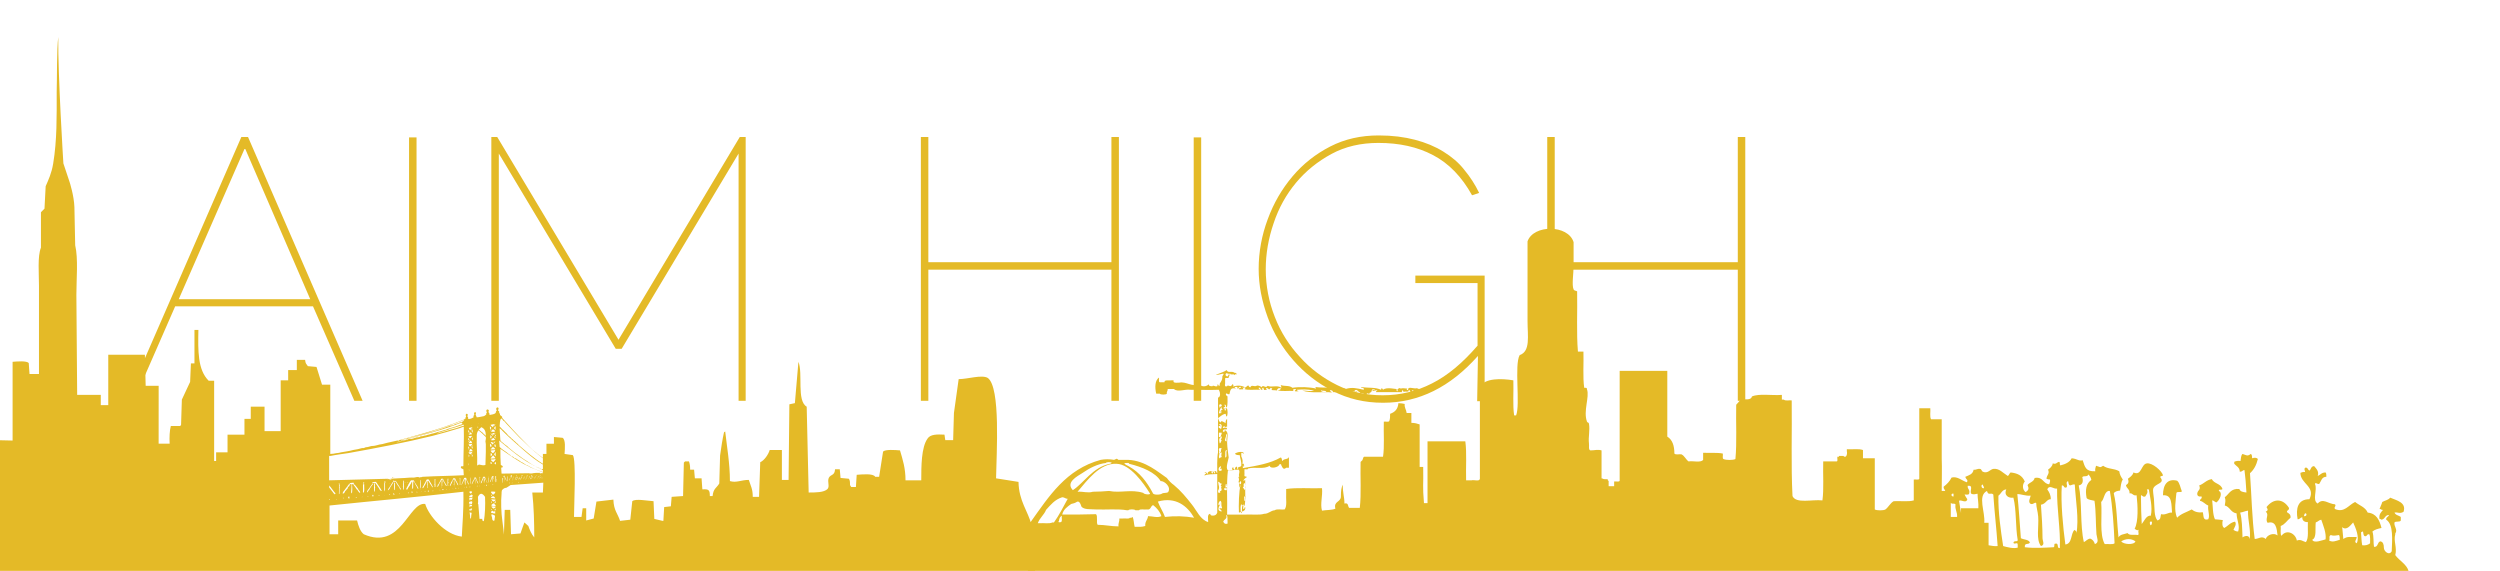 <?xml version="1.0" encoding="utf-8"?>
<!-- Generator: Adobe Illustrator 18.0.0, SVG Export Plug-In . SVG Version: 6.00 Build 0)  -->
<!DOCTYPE svg PUBLIC "-//W3C//DTD SVG 1.1//EN" "http://www.w3.org/Graphics/SVG/1.1/DTD/svg11.dtd">
<svg version="1.1" id="Layer_1" xmlns="http://www.w3.org/2000/svg" xmlns:xlink="http://www.w3.org/1999/xlink" x="0px" y="0px"
	 viewBox="-237 226 635 145" enable-background="new -237 226 635 145" xml:space="preserve">
<g>
	<path fill="#E4BA27" d="M24.7,369c-0.2,1.3-0.8,2.4-1.3,3.4h351.4c0-0.4,0.1-1,0-1.3c-0.5-1.8-2.3-2.6-3.4-4.1c0.5-2-0.5-3.5,0-5.3
		c0-0.1,0-0.1,0-0.2c0.7-1-0.4-1.8-0.2-2.8c0.3-0.4,1.4,0,1.6-0.5c0-0.3,0-0.6,0-0.9c-0.5-0.4-1.3-0.4-1.6-1.1
		c0.8-0.2,1.3,0.4,2.3-0.2c0.8-2.4-1.8-2.9-3.4-3.6c-0.4,0.6-1.3,0.7-2,1.1c-0.2,0.7-0.5,1.2-0.7,1.8c0.4-0.1,0.4,0.3,0.9,0.2
		c-0.5,0.6-1.1,1.1-0.9,2.3c0.2,0,0.3,0,0.4,0.2c1,0,0.9-1.2,2-1.2c-0.1,0.5-0.8,0.5-0.7,1.2c1.9,1.2,1.5,5.2,1.4,8
		c-0.6,1.2-2,0.1-2-0.9c0-0.8-0.2-1.5-0.9-1.6c-0.8,0.2-0.5,1.5-1.6,1.4c-0.2-1,0-2.6-0.4-3.9c0.6-0.5,1.4-0.7,2.3-0.9
		c-0.5-2-1.3-3.7-3.5-3.9c-0.6-1.4-2.1-1.8-3.2-2.7c-1.7,0.8-2.7,2.8-5.1,1.8c-0.4-0.5,0.4-0.7,0-1.2c-1.7-0.1-3.1-1.7-4.4-0.2
		c-1.5-0.8,0-3.5-0.7-5c0.2-0.5,0.6,0.2,1.1,0c0.5-0.7,0.6-1.8,1.8-1.8c0-0.4,0-0.9-0.2-1.1c-1,0-1.3,0.6-2,0.9
		c0.4-1.1-0.3-1.8-0.9-2.5c-0.7,0-0.8,0.6-1.1,1.1c-0.6,0-0.4-0.9-1.2-0.7c-0.3,0.3-0.1,0.6,0,1.1c-0.6-0.1-0.8,0.1-1.2,0.2
		c0,2.8,3.9,3.4,2.3,6.7c-3,0-3.5,2.4-3,5.1c0.6,0,0.7-0.5,1.2-0.5c-0.1,0.8,0.6,1.3,1.4,1.2c-0.1,1.8,0.3,4.1-0.5,5.1
		c-0.8-0.2-1.3-0.8-2.3-0.4c-0.3-1.8-2.6-3-3.9-1.2c-0.4-0.5-0.1-1.7-0.2-2.5c1.1-0.4,1.6-1.4,2.5-2.1c0.1-0.9-0.5-1.1-0.9-1.4
		c-0.1-0.6,0.6-0.4,0.5-1.1c-1.5-2.4-3.9-2.5-5.7-0.2c0.4,0.7,0.4,0.8-0.2,1.2c1,0.7-0.3,1.9,0.5,2.8c2.1-0.6,2.3,1.4,2.5,3.2
		c-1-0.8-2.7-0.1-3,0.9c-1-0.9-1.8,0-2.8,0c-0.7-5.3-0.8-11.1-1.2-16.7c1-0.9,1.6-2,2-3.6c-0.3-0.4-0.9-0.4-1.4-0.2
		c-0.2-0.1,0.1-0.8-0.4-1.1c-0.9,0.7-1.1,0.3-2.1,0c-0.4,0.4-0.4,1.1-0.5,1.8c-0.6-0.1-1.2,0-1.6,0.2c0,0.2,0,0.4,0,0.5
		c0.5,0.6,1.4,0.9,1.4,2c0.6,0.1,0.7-0.4,1.2-0.4c0.2,1.4,0.4,3.7,0.5,5.7c-0.8-0.1-1.6-0.2-1.8-0.9c-2.2-0.2-2.6,1.3-3.7,2.1
		c0.3,0.8,0.1,1.3,0,2.1c1.3,0.3,1.5,1.8,3,2c0,1.6,0.9,3.1,0.4,4.6c-0.6,0-0.8-0.2-1.2-0.4c0.2-0.6,0.9-1.4,0.4-2.1
		c-1.2,0.2-1.8,1.1-2.7,1.6c-0.6-0.2-0.6-1.3-0.4-2c-0.5-0.1-1.1-0.1-2-0.2c-0.6-1.3-0.5-3.2-0.7-4.8c0.5,0,1,0.8,1.2,0.4
		c0.6-0.4,1.6-2.3,0.5-2.8c-0.1-0.6,0.8-0.1,0.9-0.5c-0.4-1.4-2.1-1.3-2.7-2.5c-1.4,0.2-2,1.2-3.2,1.6c0.5,1.2-0.4,1.1-0.5,2.1
		c0,0.6,0.4,0.8,1.1,0.7c0.2,0.7-0.4,0.5-0.4,1.1c0.9,0.2,1.3,0.9,2.1,1.2c-0.2,1.3,0.5,2.5,0,3.5c-1.5,0.4-1.1-1-1.4-1.8
		c-1.3,0.2-2.2-0.2-2.8-0.7c-1.3,0.7-2.8,1.1-3.7,2.1c-0.9-1.8-0.3-4.7-0.2-6.2c0-0.6,1.2-0.1,1.4-0.5c-0.4-0.9-0.5-2.1-1.2-2.7
		c-2.4-0.6-3.6,0.9-3.6,3.7c2.4-0.2,2.1,2.4,2.3,4.4c-1-0.1-1.6,0.7-2.8,0.4c-0.2,0.8,0,1.3-0.9,1.6c-0.9-1-0.7-3-0.9-5.5
		c-0.1-0.8-0.3-2.2-0.2-2.5c0.4-1.5,3.2-1.3,1.8-3c0-0.4,0.7-0.2,0.7-0.5c-0.3-1.1-2.7-3.2-4.1-3c-1.5,0.2-1.3,3.3-3.4,2.3
		c-0.2,0.8-0.9,1.2-1.4,1.6c0.3,0.8,0.1,1.3-0.5,1.6c0.1,0.9,1,1,0.9,2.1c0.9-0.1,0.8,0.7,1.8,0.5c0.3,2.6,0.5,6.7-0.5,8.5
		c0.3,0.2,0.7,0.6,1.1,0.2c-0.4,0.5,0.1,0.9-0.2,1.4c-1.2-0.2-2.2,0.2-2.7-0.5c-0.8,0.3-1.9,0.3-2.3,1.1c-0.4-3.7-0.4-7.9-1.2-11.2
		c0.3-0.5,0.9-0.6,1.6-0.7c0.2-1,0.2-2.1,0.7-2.8c-0.4-0.6-0.8-1.2-0.9-2.1c-1.4-0.8-2.9-0.5-4.1-1.4c-0.9,0.6-0.7,0.3-1.8,0
		c-0.1,0.4-0.3,0.8-0.2,1.4c-2.4,0.1-2.6-1-3.2-2.8c-1,0.3-1.4-0.4-2.8-0.5c-0.5,1-1.6,1.5-2.8,1.8c-0.4,0,0-0.8-0.4-0.9
		c-0.7,0.2-0.7,0.7-1.6,0.4c-0.1,0.8-0.7,1.2-1.2,1.6c0.5,1-0.3,1.3-0.4,2.3c0.2,0.1,0.5,0.2,0.9,0.2c0.1,0.6-0.1,0.8-0.2,1.2
		c-1.6-0.1-1.5-2-3.7-1.6c-0.2,1-1.3,1.1-1.8,1.8c0.4,0.9,0.3,1.3-0.5,1.8c-0.8-0.6-0.9-1.9-0.2-2.7c-0.7-1.6-1.9-2.1-3.6-2.3
		c-0.3,0.2-0.4,0.7-0.7,0.9c-1.3-0.8-2.2-2-3.7-1.8c-0.8,0.1-1.4,1.3-2.7,0.7c-0.3-0.2-0.3-0.7-0.7-0.7c-0.7-0.1-0.9,0.3-1.6,0.2
		c-0.2,1.2-1.2,1.4-2.1,1.8c0.1,0.7,0.8,0.7,0.4,1.4c-1.3-0.4-2.4-1.6-3.9-1.2c-0.5,1-1.2,1.7-2,2.3c-0.1,0.6,0.3,0.7,0.4,1.1
		c-0.3,0-0.6,0-0.9,0c0-2.8,0.1-5.8,0-8.2c0-0.4,0-0.7,0-1.1c0-3,0-5.9,0-8.9c-0.9,0-1.8,0-2.7,0c-0.4-0.6-0.1-2-0.2-2.8
		c-0.9,0-1.9,0-2.8,0c0,6,0,12,0,17.9c-0.1,0.4-1,0.1-1.4,0.2c0,1.8,0,3.6,0,5.3c-1.4,0.4-3.5,0.1-5.1,0.2c-0.9,0.5-1.3,1.5-2.1,2.1
		c-0.5,0.3-2.2,0.3-2.7,0c0-4.3,0-8.6,0-13c-1,0-2,0-3,0c0-0.7,0-1.4,0-2.1c-1.1-0.4-2.7-0.1-4.1-0.2c0,0.2,0,0.4,0,0.5
		c0.2,0.8-0.2,1.9-0.9,1.2c-0.4,0-0.7,0-1.1,0c0,0.1,0,0.1,0,0.2c-0.1,0-0.2,0-0.4,0c-0.1,0.4,0.2,1.2-0.2,1.2c-1.1,0-2.2,0-3.4,0
		c-0.1,3.3,0.2,7-0.2,9.9c-2.6-0.3-6.7,0.9-7.6-1.1c-0.4-7.8-0.1-16.3-0.2-24.3c-0.6-0.1-1.6,0.2-2-0.2c-0.2,0-0.4,0-0.5,0
		c0-0.4,0-0.8,0-1.2c-2.5,0.2-5.8-0.4-7.6,0.4c-0.2,1-1.7,0.7-2.8,0.7c-0.4,0.5-0.8,1-1.2,1.4c-0.1,4.6,0.2,9.6-0.2,13.8
		c-0.6,0.3-2.4,0.3-3,0c-0.4-0.1-0.1-1-0.2-1.4c-1.4-0.3-3.3-0.1-5-0.2c0,0.6,0,1.2,0,1.8c-0.6,0.8-2.6,0.2-3.7,0.4
		c-0.7-0.5-1-1.4-1.8-1.8c-0.5-0.1-1.5,0.2-1.8-0.2c0-2-0.5-3.5-1.8-4.3c0-5.6,0-11.1,0-16.7c-4,0-8,0-12.1,0c0,9.3,0,18.6,0,27.9
		c-0.1,0.4-1,0.1-1.4,0.2c0,0.4,0,0.8,0,1.2c-0.5,0-0.9,0-1.4,0c0-0.5,0-0.9,0-1.4c-0.1,0-0.1,0-0.2,0c0.2-0.6-0.6-0.3-0.9-0.4
		c-0.3,0-0.4-0.2-0.7-0.2c0-2,0-4,0-6c0-0.4,0-0.7,0-1.1c-1-0.3-1.7,0-2.8,0c-0.6-0.1-0.3-1.2-0.4-1.8c-0.2-1.6,0.3-3.3,0-5
		c-0.1-0.4-0.4-0.2-0.5-0.5c-1-2.7,0.7-6.3,0-8.2c-0.1-0.4,0.1-0.4-0.7-0.4c-0.4-2.7-0.1-6.2-0.2-9.2c-0.5,0-0.9,0-1.4,0
		c-0.4-4.7-0.1-10.2-0.2-15.3c-0.3-0.2-0.7-0.1-0.9-0.5c-0.5-1.1,0-4,0-6c0-2.3,0-4.4,0-6c-1.4-4.5-10.2-4.5-11.7-0.2
		c0,5.9,0,13.6,0,20.2c0,3.9,0.8,7.7-2,8.7c-1.4,2.5,0.2,12.6-0.9,15.3c-0.2,0-0.4,0-0.5,0c-0.4-2.6-0.1-6-0.2-8.9
		c-3-0.5-7.2-0.6-8.5,1.6c0,3.1,0,6.3,0,9.4c0,4.7,0,9.4,0,14c-0.1,0.8-1.5,0.2-2.1,0.4c-0.5,0-0.9,0-1.4,0c-0.1-3.3,0.2-7-0.2-9.9
		c-0.5,0-1.1,0-1.6,0c-2.7,0-5.3,0-8,0c0,7.2,0,8.5,0,15.7c-0.3,0-0.6,0-0.9,0c-0.4-4.7-0.1-4.2-0.2-9.2c-0.3,0-0.6,0-0.9,0
		c0-3.6,0-7.2,0-10.8c-0.6-0.2-1.2-0.4-2.1-0.4c0-0.8,0-1.7,0-2.5c-0.4,0-0.8,0-1.2,0c-0.1-0.9-0.6-1.3-0.5-2.3
		c-0.4-0.1-1-0.2-1.6-0.2c-0.1,1.5-0.9,2.3-2.1,2.7c0,0.7,0,1.3-0.2,1.8c-0.1,0.4-1,0.1-1.4,0.2c-0.1,2.9,0.2,6.3-0.2,8.9
		c-1.5,0-3.1,0-4.6,0c-0.1,0-0.1,0-0.2,0c-0.4,0.2-0.2,0.9-0.7,1.1c0,0.1-0.1,0.2-0.2,0.2c-0.1,3.8,0.2,8.2-0.2,11.7
		c-0.9,0-1.8,0-2.7,0c-0.4-0.4-0.1-1.4-1.2-1.1c0-1.8-0.5-2.9-0.4-4.8c-0.4,0.7-0.5,1.7-0.5,2.8c0,0.1,0,0.2,0,0.3c0,0,0,0,0,0
		c-0.1,1.4-1.9,1.1-1.4,3c-0.9,0.4-2.3,0.3-3.4,0.5c-0.5-1.7,0.2-3.7,0-5.7c-3,0.1-6.4-0.2-9.1,0.2c0,0.4,0,0.7,0,1.1
		c-0.1,1.3,0.3,3.3-0.4,4.1c-0.8,0.1-2-0.2-2.5,0.2c-1.1,0.1-1.5,0.9-2.7,0.9c-1.2,0.4-3.3,0.1-4.8,0.2c-1.1,0-2.1,0-3.2,0
		c-0.5,0-0.9,0-1.4,0c0.1-3.7-0.2-7.8,0.2-11.2c1,0.1,1.4-0.2,2.3-0.2c0.1,0,0.1,0,0.2,0c0.9,0,0,1.5,0.4,1.6c0,0.1-0.2,0.2-0.2,0.4
		c0.2,0.3,0.1,0.9,0,1.1c0.2,0.6,0.4-0.2,0.5-0.2c0.4,0.1,0,1.4-0.2,0.5c-0.3,0.3,0,0.5-0.2,1.1c0.3,0,0.1-0.5,0.4-0.5
		c-0.4,1.2-0.5,5.2-0.4,6.9c0.7-0.3,1.8-0.3,1.6-1.4c-0.3,0-0.1,0.5-0.4,0.5c-0.4-0.3,0.2-0.6-0.2-1.1c0.3-0.1,0.3,0.1,0.4,0.4
		c0.4-1.3,0.1-4.6,0.2-6.7c-0.1,0.1-0.3,0.2-0.5,0.2c0.2-0.4,0.5-0.7,0.9-0.9c0-0.2-0.2-0.1-0.4-0.2c-0.4,0-0.1-0.6-0.2-0.9
		c0-0.3,0-0.6,0-0.9c0.3-0.1,0.9,0.2,0.9-0.2c1.9-0.5,4,0.3,5.5-0.7c0.2,0.9,2.4,0.4,2.5-0.4c0.1,0,0.2,0,0.4,0
		c0,0.2,0.2,0.6,0.4,0.9c0,0,0,0,0,0c0,0,0,0,0,0c0.2,0.3,0.5,0.4,0.9,0c0.2,0,0.5,0,0.7,0c0-0.9,0-1.9,0-2.8
		c-0.1,0.8-1.4,0.4-1.6,1.1c-0.3-0.2-0.1-0.8-0.5-0.9c-2.6,1.5-6,2.1-9.6,2.7c0-0.2,0-0.5,0-0.7c0.2,0,0.1,0.2,0.2,0.4
		c0.3-0.1,0-1.3-0.4-0.7c0.3-0.6,0.1-1.4-0.2-2c0-0.3,0-0.6,0-0.9c0.3,0,0.4,0.2,0.7,0.2c-0.2-0.7-1.7-0.4-2.3,0
		c0.2,0.4,0.7,0.4,1.2,0.4c0.1,0.9,0.5,1.6,0.4,2.7c-0.1,0.4-1.3,0.2-0.7,0.9c-0.1,0-0.1,0-0.2,0c-0.2-0.1-0.1-0.4-0.2-0.7
		c-0.5,0.2-0.6,0.4-0.4,0.9c-0.3-0.2-0.6-0.3-0.5-0.7c-0.4,0-0.4,0.5-0.2,0.7c-0.7,0-0.7,0.2-1.2,0c-0.7-0.4,0.2-2.9,0.2-3.2
		c0-0.2-0.4-2.6-0.4-3.9c0-1,0.5-2.6-0.5-3c-0.2,0-0.1,0.2-0.2,0.4c-0.2,0-0.3,0-0.4-0.2c0.2-0.7,0.7-0.3,1.1-0.5
		c-0.1-0.8-0.7,0-1.1-0.4c0.1-0.2,0.2-0.3,0.4-0.4c0.2,0,0.1,0.2,0,0.2c0,0.5,0.3-0.2,0.7,0c0-0.7,0-1.3,0-2
		c-0.3,0.2-0.4,0.6-0.4,1.1c-0.2-0.2-1.3-0.9-1.2-0.2c-0.5-0.1-0.5-0.7-0.7-1.1c0.6-0.4,1-0.9,1.8-1.1c0.3,0,0.1,0.6,0.4,0.7
		c0.3-0.3,0.3-1.8,0-2.1c-0.7,0-0.1,0.1-0.2,0.5c-0.6,0.3-0.1-0.6-0.5-0.5c-0.1,0-0.1,0-0.2,0c0.1-0.2,0.3-0.3,0.5-0.4
		c0-0.3-0.2-0.3-0.2-0.5c0.1,0,0.1,0,0.2,0c0.3,0,0.1,0.6,0.4,0.7c0.3-0.5,0.2-2.4,0.2-2.7c0-0.4-0.5-0.2-0.4-0.7
		c0.1-0.5,0.4,0.2,0.9,0c0.2-0.8,0.2-1.8,1.6-1.4c-0.1-0.2-0.5-0.3-0.2-0.4c0.2-0.1,1.1,0,0.5,0.2c0.3,0.6,0.4-0.5,1.1-0.2
		c-0.1,0.2-0.4,0.3-0.7,0.4c0.1,0.4,0.9,0.1,1.2,0.2c0.1-0.3-0.2-0.3-0.2-0.5c0.2,0.1,0.3,0.2,0.4,0c0.1,0,0.1,0,0.2,0
		c0.2,0.2,0.2,0.4-0.2,0.4c1,0.4,2.8,0.1,4.1,0.2c-0.1-0.2-0.4-0.2-0.4-0.5c0.6-0.2,0.4,0.5,0.7,0.5c0.7,0.1-0.2-0.5,0.5-0.5
		c0.2,0.4-0.1,0.7,0.9,0.5c-0.1-0.1-0.2-0.3-0.2-0.5c1,0.2,0.5,0.8,1.2,0c0.1,0,0.2,0.2,0.4,0.2c-0.7,0.6,0.6,0.3,1.1,0.5
		c0.2-0.5,0.5-0.8,1.1-0.5c-0.2,0.3-0.4,0.4-0.9,0.4c1,0.4,2.8,0.1,4.1,0.2c-0.4-0.4,0.1-0.5,0.5-0.5c0.2,0.1,0,0.3-0.2,0.4
		c0,0.4,0.6,0.1,0.9,0.2c0-0.2-0.4-0.1-0.4-0.4c1.4-0.1,2.4-0.2,4.4,0.2c-1.1,0.3-1.7,0-3,0c2.2,0.8,5.8,0.2,7.5,0.5
		c-0.1-0.2-0.3-0.3-0.5-0.4c0-0.4,0.8-0.1,1.1-0.2c-0.1,0.2-0.4,0.2-0.4,0.5c0.5,0,1.2,0.1,1.4-0.2c-0.2-0.5-0.6,0.3-0.9-0.2
		c0.8-0.5,2.5,0,3,0.4c-0.1-0.3-0.5-0.1-0.2-0.5c0.8,1.1,1.9-0.1,2.8,0.5c0.7-0.3-0.7,0-0.5-0.4c0.6-0.5,0.8,0.3,1.4,0.5
		c0,0.1,0,0.2,0,0.4c0.6-0.5,1.1,0.2,1.8,0.2c-0.5-0.3,0.3-0.6,0.4-0.2c0.2,0,0.1-0.4,0.4-0.4c0.6-0.2,0-1,1.1-0.9
		c0.1,0.4-0.8-0.1-0.5,0.5c0.4-0.1,0.5-0.1,1.2-0.2c-0.1,0.2-0.4,0.2-0.4,0.5c2.2,0,4.5,0,6.7,0c-0.2-0.2-0.1-0.3,0-0.5
		c0.2,0.1,0.3,0.3,0.4,0.5c0.1-0.4,1.4,0.2,1.2-0.5c0.6-0.1,0.2,0.7,0.9,0.5c0.2-0.2,0.1-0.3,0-0.5c0.4-0.1,0.3,0.3,0.5,0.4
		c0.7-0.2,1.1,0.4,1.8,0c-0.1-0.6-0.6-0.7-1.1-0.9c-0.7,0.2-1.6-0.3-2.1,0c-0.1,0-0.1,0.5-0.2,0.5c-0.1,0-0.6-0.3,0-0.4
		c-0.8,0-1.5-0.3-2.1,0.2c1-0.7-1.1-0.2-0.4,0.4c-0.4,0.3-0.5-0.6-0.2-0.5c-0.4,0.1-2.6-0.6-3.6,0.2c0-0.1-0.4-0.8-0.5,0
		c-1.5-0.7-3.1-0.4-5.1-0.7c0.1,0.4,0.9,0,0.7,0.7c-1.8-0.4-3-0.7-4.6-0.2c-1.2-0.5-1.1-0.2-2.5,0c1-0.4-0.8-0.6-0.2,0
		c-1.9-0.6-2.6-0.2-5-0.5c0,0.1,0.2,0.2,0.2,0.4c-1.6-0.4-4.2-0.5-6-0.2c-0.9-0.7-1.8-0.3-3-0.7c0.1,0.2,0.2,0.4,0.2,0.7
		c-1.1-0.8-2.5,0-3.5-0.5c-0.6,0.8-1.1-0.5-1.6,0.4c-0.1-0.4-1.2-0.6-1.2-0.4c-0.7,0.3-1.3-0.4-1.6,0.4c-0.3-0.1-0.4-0.3-0.5-0.5
		c-0.4,0.1-0.5,0.4-0.7,0.5c-1.1-0.5-2-0.6-3.2-0.2c0.3-0.4,0-0.2,0-0.7c-0.2,0-0.1,0.4-0.4,0.4c-0.3,0.5-0.9-0.3-1.1,0.2
		c-0.6,0.2-0.6-0.2-0.5-0.7c0-0.4,0-0.8,0-1.2c0-0.4,0.6-0.1,0.9-0.2c-0.1-0.4,0.3-0.4,0.2-0.9c-0.4-0.1-0.2,0.5-0.5,0.5
		c-0.5,0-0.6-0.5-0.4-0.7c0-0.3,0.6,0.2,1.1,0c0,0.5,1.1-0.1,1.1,0.4c0.2-0.1,0.3-0.5,0.4-0.2c0.4,0-0.1-0.5-0.4-0.4
		c-0.7-0.6-1.7,0.2-2-0.7c-0.7,0.5-1.6,0.7-2.5,1.1c-0.8,0.4,1.1-0.1,1.6-0.2c0.4,0.1-0.3,0.5-0.2,0.9c0,0.7-0.3,1-0.5,1.4
		c-0.3,0.1,0,0.8-0.4,0.9c0-0.3-0.2-0.3-0.2-0.5c-0.2,0-0.1,0.3-0.2,0.5c-0.6,0.2-1.1-0.4-1.2,0c-0.5,0-1,0-0.9-0.5
		c-0.8,0.7-1.8,0.7-2.5,0c-1.8,0.8-3.3-0.8-5.1-0.4c-0.5,0-1.2,0.1-1.4-0.2c0-0.1,0-0.2,0-0.4c-1.3,0.1-2.4-0.2-2.3,0.5
		c-0.4,0-0.8,0-1.2,0c-0.4-0.1-0.1-0.9-0.2-1.2c-1,0.7-1.1,2.4-0.7,4.1c0.3,0,0.6,0,0.9,0c0.2,0.3,1.6,0.3,1.8,0
		c-0.1-0.6,0.3-0.7,0.2-1.2c0.5,0,1.1,0,1.6,0c0.9,0.9,2.8,0,4.1,0.2c2.7,0,5.2,0.1,7.3,0c0.3,0.5,0.6,1.8-0.2,2c0,0.1,0,0.1,0,0.2
		c0,0,0,0,0,0c0,2.3,0,5.9,0,8.4c0,0.5,0,0.9,0,1.4c0,0.8,0,1.7,0,2.5c0,0.5,0,0.9,0,1.4c-0.3,1.4-0.2,4.2-0.2,5.3
		c-0.3-0.1-0.1-0.7-0.7-0.5c0,0.3,0.2,0.3,0.2,0.5c-0.6,0.2-0.1-0.6-0.7-0.4c0.2,0.2,0.1,0.3,0,0.5c-0.2-0.1-0.6-0.7,0-0.5
		c-0.2-0.4-1.6,0.1-1.1,0.5c-0.5,0.1-0.3-0.5-0.9-0.4c0,0.2,0.2,0.1,0.4,0.2c0,0.4-0.5,0.2-0.4,0.7c0.6-0.4,1.9-0.3,3.2-0.4
		c0,1.3,0,2.6,0,3.9c0,0.9,0,1.8,0,2.7c0,1.1,0,2.1,0,3.2c-0.2,0.6-0.7,0.9-1.6,0.7c0-0.1-0.2-0.2-0.2-0.4c-0.8,0.1-0.5,1.3-0.5,2.1
		c-2-0.6-2.9-2.9-4.1-4.4c-1.4-1.8-2.9-3.6-4.6-5c-0.7-0.5-1.3-1.1-1.8-1.8c-2.1-1.4-5.4-4.4-9.8-4.6c-0.8,0-1.7,0-2.5,0
		c-0.5-0.5-0.5-0.2-1.1,0c-1.1-0.2-2.3-0.2-3.4,0c-8.8,2.4-13.1,9.2-17.8,15.8c-0.3,0-0.6,0-0.9,0c-0.1,0.7-0.3,1.2-0.4,2
		c-0.2,1.1,0.5,2.7,0.5,4.1c0,0.6,0.3,1,0.4,1.6C25,366.9,25,368.6,24.7,369z M98.5,325.1c0.3,0.3,1.2,0,1.4,0.4
		C99.8,325.6,98.5,325.7,98.5,325.1z M79,353.2c0.2-0.7-0.3-1.1,0.4-1.2C79.3,352.4,79.5,353.2,79,353.2z M78.8,349.6
		c0.4,0.4-0.3-0.8,0.4-0.9c0,0.7,0.4,1.4-0.2,1.8C79.2,350.1,78.4,349.8,78.8,349.6z M78.5,354.1c-0.1,0-0.2,0-0.2,0.2
		c0.1,0,0.2,0,0.4,0c-0.5,0.6,0,1.5-0.4,2.1C78,356,78,353.6,78.5,354.1z M348.2,357.1c0.1-0.3,0.1-0.8,0.5-0.7
		C349,356.7,348.8,357.2,348.2,357.1z M362.7,361.2c0.2,0,0.2-0.2,0.5-0.2c0.1,0.5,0.1,1.1,0.5,1.2c0.6,0.1,0.4-0.6,1.1-0.5
		c0.3,0.6,0.2,1.5,0.2,2.3c-0.5,0.4-1.1,0.6-2,0.5C362.8,363.5,362.8,362.3,362.7,361.2z M357.9,359.9c1.2,1,2.2-0.6,2.8-1.2
		c0.6,1.3,1.7,3.8,0.9,5.3c-0.8-0.4,0-0.9,0-1.6c-1.6,0.1-2.2-0.3-3.4,0.5C358.1,362.1,358,360.3,357.9,359.9z M354.6,363.3
		c0.3-0.6-0.2-1,0.4-1.4c0.8,0.3,1.3,0.1,2.1,0c0.2,0.2,0.2,0.8,0.2,1.2C356.3,363.4,355.5,363.8,354.6,363.3z M350.3,363.1
		c1.2-0.5,0.7-2.8,0.9-4.4c0.6-0.2,0.8-0.6,1.4-0.7c0.5,1.5,1.3,3.3,1.1,5C352.8,363.2,350.8,364.1,350.3,363.1z M332,356.2
		c0.8-0.1,1.2-0.4,2-0.5c-0.1,2.5,0.8,5,0.4,7.3c0-1.1-1.1-1-1.8-0.5C332.5,360.2,332.5,357.9,332,356.2z M309.1,358.5
		c0.2,0,0.4,0,0.5,0c0,0.4,0,0.9-0.4,0.9C309.1,359.2,309,358.9,309.1,358.5z M306.8,351.9c0.2-0.4,0.4,0.5,1.1,0.2
		c0.3-0.5,0.8-1,0.4-1.8c0.2,0,0.4,0,0.5,0c0.3,2,1,4.5,0.5,6.7c-1.1-0.2-1.7,1.4-2.3,2.1C306.9,357.2,306.8,354.6,306.8,351.9z
		 M301.8,363.5c1.1-0.7,2.5-0.8,3.6,0C305.1,364.5,302.3,364.3,301.8,363.5z M296.7,353.5c0.8-0.7,0.7-2.4,1.8-2.8
		c0.1,0,0.2,0,0.4,0c0.7,4.1,1,8.7,1.2,13.3c-0.5,0.4-1.7,0.1-2.5,0.2C296.2,361.7,297,357,296.7,353.5z M291,349.3
		c1-0.2,1.2-1,0.9-2.1c0.4-0.5,1.2,0.1,1.6-0.7c0.3,0.4,0.6,0.8,0.7,1.4c-1.3,0.9-1.6,2.5-1.2,4.6c0.4,0.5,1.3,0.5,2,0.7
		c0.4,2.7,0.3,5.9,0.5,8.5c0.1,0.9,0.8,2.1-0.4,2.5c-0.2-0.7-0.6-1.2-1.2-1.4c-0.7,0.1-1,0.6-1.6,0.9
		C291.3,359.4,291.9,353.5,291,349.3z M286.7,349.3c0.7-0.1,0.4,0.8,1.2,0.5c0.4-0.5-0.4-1.3,0.4-1.6c0.1,0.4,0.1,1,0.5,1.1
		c0.4-0.1,1-0.4,1.2-0.2c0.2,3.9,1.1,8.8,0.4,12.4c0.1-0.6-0.2-0.7-0.5-0.9c-1,1-0.5,3.5-2.3,3.7C287,359.9,286.4,353.6,286.7,349.3
		z M278.6,363.8c-0.3-0.8-1.6-0.7-2.3-1.1c-0.3-3.7-0.5-7.5-0.9-11.2c1.1,0,2,0.5,3.4,0.4c-0.1,0.6-0.8,1.6,0,2.1
		c0.8,0.2,1-0.6,1.4-0.2c0,1,0.4,2.1,0.5,3.4c0.2,2.7-0.6,5.8,0.7,7.5c1.1-0.3,0.4-1.3,0.4-2c0-2.5-0.2-6-0.4-8.5
		c1.3-0.2,1.4-1.4,2.5-1.4c0-1.1-0.4-1.8-0.9-2.5c0.6-1.3,1.6,0,2.5-0.2c-0.1,5.2,0.9,10.4,0.7,15.1c-0.9,0.2-0.1-1.4-1.2-1.1
		c-0.4,0,0,0.8-0.4,0.9c-2,0.1-4.9,0.3-7.3,0C277.2,363.7,278.2,364.5,278.6,363.8z M270.6,351.9c0.7-0.5,0.9-1.5,2-1.6
		c-0.7,1.6,0.7,2.3,1.8,2.1c0.8,3.1,0.5,7.4,1.1,10.8c-0.1,0.6-0.9-0.1-1.1,0.7c0.4,0.5,1.1-0.4,1.1,0.5c0,0.2,0,0.5,0,0.7
		c-1.1,0.3-2.6-0.1-3.7-0.4C271.2,360.8,270.5,356,270.6,351.9z M267.7,350.7c0.3,1.3,1,0.3,1.6,0.9c0.3,4.5,0.8,8.6,1.1,13.1
		c-0.9,0.1-1.5-0.1-2.3-0.2c0-1.9,0-3.8,0-5.7c-0.4,0-0.7,0-1.1,0C267.3,356.1,265.2,351.9,267.7,350.7z M266.7,349.1
		c-0.1,0.4,0.3,0.4,0.2,0.9C266.3,350.2,266,349,266.7,349.1z M259.2,352.1c-0.7,0.1-0.7-0.9,0-0.7
		C259.2,351.6,259.2,351.9,259.2,352.1z M260.6,353.2c0.5-0.4,1.8,0.8,2.1-0.4c-0.3-0.4-0.5-0.8-0.7-1.2c0.5,0,1.2,0.2,1.2-0.4
		c0.2-0.9-0.5-0.9-0.4-1.8c1.6-0.2,0.4,1.3,0.9,2c0.6,0.3,1,0.1,1.6,0c0,1.3,0.3,2.3,0.2,3.7c-1.5,0-3,0-4.4,0c0,0.4,0,0.8,0,1.2
		C260.9,355.4,260.8,354.2,260.6,353.2z M258.5,353.7c0.4,0.5,0.7,0,1.2,0.4c-0.2,1.4,0.5,1.9,0.4,3.2c-0.5,0-1.1,0-1.6,0
		C258.5,356.1,258.5,354.9,258.5,353.7z M74.6,350c0,0.2,0,0.4,0,0.5c-0.4,0.1-0.5-0.1-0.7-0.2c0-0.1,0-0.1,0-0.2
		C74,350,74.3,350,74.6,350z M74.6,338.1c-1,0,0-1.2-0.2-1.6c0-0.1,0-0.1,0-0.2C75,336.2,74.3,337.4,74.6,338.1z M74.7,340.4
		c-0.5,0.3,0.2,1.8-0.5,1.8C74.3,341.3,74,340.1,74.7,340.4z M74.7,349.8c-0.2,0-0.4,0-0.5,0c0.3-0.5-0.2-0.7,0.4-0.9
		C74.4,349.4,74.8,349.4,74.7,349.8z M73.7,358.5c0.2-0.6,1.2-0.8,0.7-1.6c0.1,0,0.1,0,0.2,0c0.2,0.1,0.2,0.9,0.2,1.6
		c0,0.2,0,0.4,0,0.5C74,359.2,73.9,358.8,73.7,358.5z M73.3,342c0,0.3-0.6,0.1-0.5,0.5c-0.5-0.5,0.2-1.2-0.2-1.6
		c0.3-0.3-0.3-0.7,0.2-1.1c0.3,0,0.5,0,0.5,0.2c-0.3,0.1,0,0.8-0.4,0.9c0.1,0.3,0.2,0,0.4,0C73.3,341.6,73.1,341.4,73.3,342z
		 M72.6,337c0-0.4,0-0.7,0-1.1c0.2,0,0.5,0,0.7,0c0,0.1,0,0.2,0,0.4C73,336.4,73.3,337.2,72.6,337z M73.3,345c0,0.2,0,0.4,0,0.5
		c-1,0.5-1-0.8-0.2-1.1c0.2,0.4-0.5,0.7,0,0.7C73.2,345.1,73.2,345,73.3,345z M73.3,329.2c-0.4-0.1-0.3,0.3-0.5,0.4
		c0-0.4-0.3-0.5,0-0.9C73.2,328.6,73.4,328.8,73.3,329.2z M72.6,331c0.1-0.6,0.3-1.3,0.7-1.6c0,0.3,0,0.5,0.2,0.5c0,0.1,0,0.1,0,0.2
		c-0.2,0-0.3,0-0.4,0.2c0.2,0,0.2,0.1,0.2,0.2c-0.2,0-0.3,0-0.4,0.2c0.2,0,0.3,0,0.4,0.2C73.2,330.9,72.9,331,72.6,331z M73.1,335.1
		c0-0.5-0.8-0.2-0.5-0.9c0.3-0.1,0.5,0.3,0.5,0c-0.2-0.1-0.4-0.2-0.4-0.5C73.7,333.6,73.2,334.9,73.1,335.1z M73.3,337.9
		c-0.2,0.2-0.2,0.7-0.5,0.7c-0.2-1.1-0.2-1.2,0.5-1.8C73.5,337.9,72.7,337.1,73.3,337.9z M73,353.9c-0.2,0-0.1,0.4-0.4,0.4
		c-0.3-0.1,0-1,0.4-1.1c0.5,0.6,0,0.7,0.4,1.8c0,0.2-0.5,0.2-0.5,0c-0.5,0.2,0.5,0.5,0.4,0.9c-0.1,0-0.1,0-0.2,0
		C71.9,355.6,72.8,354.5,73,353.9z M72.4,348.4c0.5-0.1,0.3,0.5,0.9,0.4c-0.1,0.7-0.5,0.5,0,0.7c-0.4,0.4,0.3,0.9-0.2,1.2
		c-0.7,0.2,0.5,0.7-0.7,0.4c0-0.2,0-0.4,0-0.5C72.9,349.8,72.5,349.4,72.4,348.4z M45.4,343.6c-0.2,0-0.2,0.2-0.5,0.2
		c-4.4,0.9-6.6,4.9-9.4,6.7c-1.9-2,1.1-3.5,2.5-4.4c1.7-1.2,3.9-2.3,5.9-2.5C44,343.3,45.3,343.3,45.4,343.6z M55,351.2
		c0.6,0.6-1.5,0.4-1.6,0c-3.1-1-5.8,0.1-8.7-0.5c-1.3,0.1-2.6,0.2-4.1,0.2c-1.3,0.4-2.4-0.1-3.9,0c2.4-2.8,5.6-7.3,9.9-7.1
		C50.1,343.9,53.5,348.8,55,351.2z M59.7,351c-0.4,0.3-1.2,0.1-1.6,0.4c-0.4,0.3-2.2,0.4-2.3-0.2c-1.5-2.8-3.3-5.2-6-6.7
		c-0.4-0.3-1.1-0.4-1.2-0.9c0.4,0.1,1.2-0.2,1.2,0.2c3.3,0.8,6.7,2.2,8,4.4C58.7,348.1,60.6,349.7,59.7,351z M58.9,357.3
		c-0.5-1.4-1.3-2.5-1.8-3.9c4.5-1.3,7.5,1.1,9.2,4.1C64,357.1,61.5,357,58.9,357.3z M32.8,356.7c0.3-1.3,1.3-2,2.3-2.7
		c0.4-0.1,0.9-0.2,1.2-0.4c0.9-0.7,1.2,0.6,1.4,1.1c0.7,0.8,2.3,0.6,3.7,0.7c2.5,0.1,5.6-0.2,7.8,0.2c0.1,0,0.2,0,0.4,0
		c0.2-0.3,1.6-0.3,1.8,0c0.3,0,0.6,0,0.9,0c0.3-0.4,1.4-0.1,2-0.2c1.1,0.2,0.9-0.9,1.6-1.1c0.9,0.7,1.7,1.6,2.1,2.8
		c-1,0.5-2.3,0-3.4,0c-0.1,1-0.8,1.3-0.7,2.5c-1,0.3-1.5,0.2-2.7,0.2c-0.2-0.8-0.2-1.8-0.5-2.5c-0.2,0.1-0.3,0.3-0.7,0.2
		c-0.2,0.4-1.2,0.1-1.8,0.2c-0.3,0-0.6,0-0.9,0c0.1,0.8-0.3,1.1-0.2,2c-1.9,0-3.4-0.4-5.3-0.4c-0.4-0.6,0.1-2.1-0.4-2.7
		C38.6,356.7,35.7,356.7,32.8,356.7z M31.8,358.5c0.1,0,0.2-0.1,0.2-0.4c0.1-0.5,0.3-0.9,0.7-1.1c-0.1,0.5,0.2,1.4-0.2,1.6
		C32.2,358.7,31.8,358.7,31.8,358.5z M26.6,358.9c0.5-1.4,1.6-2.1,2.1-3.4c1.2-1.3,2.2-2.6,4.1-3.2c0.6,0,0.8,0.4,1.4,0.4
		c-1.1,2-2.2,4.2-3.5,6c-0.1,0-0.2,0-0.4,0c-0.7,0.4-2.2,0.1-3.2,0.2C27,358.9,26.8,358.9,26.6,358.9z"/>
	<g>
		<path fill="#E4BA27" d="M-222.6,249.3c0,6.3,0.1,12.3-0.9,18.3c-0.4,2.4-1.2,4.1-1.9,5.7c-0.1,1.9-0.2,3.8-0.3,5.7
			c-0.3,0.3-0.6,0.6-0.9,0.9v9c-0.9,2.2-0.5,6.6-0.5,9.7v22.4h-2.4c-0.1-0.9-0.1-1.8-0.2-2.8c-0.6-0.6-2.9-0.4-4.1-0.3
			c0,6.7,0,20,0,20l-4.2-0.1c0.3,11.5,1,23.1,0.7,34.6H25.9c0-4.9,0.1-9.3-0.9-13.1c-0.9-3.5-3.2-6-3.3-10.9
			c-1.9-0.3-3.8-0.6-5.7-0.9c0.1-6.3,1.2-23.1-2.1-25.5c-1.5-0.9-5.1,0.3-7.4,0.3c-0.4,2.9-0.8,5.8-1.2,8.6
			c-0.1,2.3-0.1,4.6-0.2,6.9H3.1c-0.1-0.5-0.1-0.9-0.2-1.4c-1.9-0.1-3.6-0.1-4.3,1C-3,339.6-3,344.5-3,348h-4c0-3.1-0.7-5.2-1.4-7.6
			c-1.2-0.1-3.7-0.3-4.3,0.3c-0.3,2.1-0.7,4.3-1,6.4h-1c-0.5-0.9-3.3-0.6-4.7-0.5c-0.1,1-0.1,2.1-0.2,3.1h-1.2
			c-0.1-0.2-0.2-0.3-0.3-0.5c0-0.8,0-1.2-0.3-1.6c-0.7-0.1-1.4-0.1-2.1-0.2c-0.1-0.7-0.1-1.5-0.2-2.2h-1.2c-0.1,1.7-1.1,1.2-1.6,2.2
			c-0.4,1,0.3,2.1-0.3,2.8c-0.9,0.9-3,0.9-4.8,0.9c-0.2-7.2-0.3-14.5-0.5-21.8c-2.6-1.5-0.9-8.4-2.1-11.4c-0.3,3.5-0.6,7-0.9,10.5
			c-0.5,0.1-0.9,0.2-1.4,0.3c-0.1,6.4-0.1,12.8-0.2,19.2h-1.7v-7.6h-3.1c-0.3,1.1-1.4,2.7-2.4,3.1c-0.1,2.9-0.2,5.9-0.3,8.8h-1.6
			c0-2-0.5-2.7-1-4.3c-2,0-3.1,0.8-4.8,0.3c0-4.5-0.8-9-1.2-12.6c-0.1,0.1-0.2,0.1-0.3,0.2c-0.4,1.8-0.7,3.7-1,5.9
			c-0.1,2.4-0.1,4.7-0.2,7.1C-55,350-55.8,350-56,352h-0.7c0-1.6-0.3-1.8-1.9-1.7c-0.1-0.9-0.1-1.8-0.2-2.8h-1.7
			c-0.1-0.7-0.1-1.5-0.2-2.2h-1c0-1-0.1-1.5-0.3-2.1h-1c-0.1,0.1-0.2,0.2-0.3,0.3c-0.1,2.8-0.1,5.6-0.2,8.5c-1,0.1-2,0.1-2.9,0.2
			c-0.1,0.8-0.1,1.6-0.2,2.4c-0.6,0.1-1.1,0.1-1.7,0.2c-0.1,1.2-0.1,2.3-0.2,3.5h-0.2c-0.7-0.2-1.4-0.3-2.1-0.5
			c-0.1-1.5-0.1-3-0.2-4.5c-1.6-0.1-4.6-0.7-5.4,0c-0.2,1.6-0.3,3.1-0.5,4.7c-0.9,0.1-1.7,0.2-2.6,0.3c-0.6-1.9-1.6-2.6-1.7-5.4
			c-1.4,0.2-2.9,0.3-4.3,0.5c-0.2,1.4-0.5,2.9-0.7,4.3c-0.6,0.2-1.3,0.3-1.9,0.5v-3.1h-0.9c-0.1,0.7-0.2,1.5-0.3,2.2h-1.9
			c0-2.5,0.6-14.7-0.3-15.7c-0.7-0.1-1.4-0.2-2.1-0.3c0.1-1.4,0.3-3.6-0.5-4.1c-0.7-0.1-1.5-0.1-2.2-0.2v1.7h-1.9v2.6h-0.9v1
			c-0.6-0.5-1.3-0.9-1.8-1.4c-1.1-0.8-2-1.8-3-2.8c-1.9-1.9-3.7-3.9-5.5-5.9c-0.1-0.1,0-0.3-0.1-0.4c-0.2-0.1-0.3-0.3-0.5-0.4
			c0.1-0.4-0.3-0.4-0.2-0.9c0-0.1-0.3-0.1-0.3-0.3c0.1-0.2,0.2-0.4,0.1-0.6c0,0-0.1,0-0.1-0.1c-0.6-0.1-0.5,0.6-0.3,0.8
			c-0.3,0.2-0.2,0.3-0.3,0.6c-0.3,0.3-0.9,0.4-1.5,0.5c-0.1-0.1-0.1-0.2-0.1-0.4c0-0.2-0.2-0.1-0.2-0.3c-0.1-0.2,0.2-0.4,0-0.6
			c-0.2,0-0.1-0.1-0.3-0.1c-0.4,0.1-0.3,0.5-0.1,0.8c-0.2,0-0.2,0.3-0.2,0.5c-0.2,0.1-0.3,0.3-0.6,0.4c-0.6,0.1-1.3,0.3-1.8,0.3
			c-0.1-0.2-0.2-0.5-0.3-0.7c0.1-0.2,0.2-0.6-0.1-0.6c-0.4,0-0.3,0.5-0.2,0.7c-0.2,0.1-0.3,0.3-0.2,0.6c-0.4,0.2-0.8,0.5-1.4,0.4
			c0.1-0.4-0.1-0.5-0.2-0.7c0.2-0.2,0.2-0.6-0.2-0.6c-0.3,0.1-0.2,0.5-0.1,0.7c-0.1,0.1-0.2,0.3-0.2,0.6c-0.3-0.1-0.2,0.2-0.4,0.2
			c-3.2,1.3-6.5,2.4-10,3.4c-1.7,0.5-3.5,1-5.3,1.5c-1.7,0.5-3.7,0.8-5.4,1.3c-1.1,0.1-1.6,0.5-2.8,0.5c-0.4,0.1-0.9,0.3-1.4,0.3
			c-0.1,0.1-0.3,0.1-0.5,0.2h-0.4c-0.7,0.2-1.5,0.4-2.3,0.5c-1,0.3-2.1,0.4-3.1,0.6c-0.4,0.1-0.8,0.2-1.2,0.2
			c-0.4,0.1-1,0.2-1.5,0.2v-17.6h-2.1c-0.5-1.5-0.9-3-1.4-4.5c-0.7-0.1-1.5-0.1-2.2-0.2c-0.4-0.6-0.6-0.6-0.7-1.6h-2.1v2.6h-2.2v2.6
			h-1.9v12.9h-4.1v-6.2h-3.5v3.1h-1.6v4h-4.3v4.5h-2.9v2.2h-0.5v-20.4h-1.4c-2.8-2.8-2.7-7.6-2.6-12.9h-1v8.5h-0.9
			c-0.1,1.6-0.1,3.1-0.2,4.7c-0.7,1.5-1.4,3-2.1,4.5c-0.1,2.1-0.1,4.3-0.2,6.4c-0.1,0.1-0.1,0.2-0.2,0.3h-2.4
			c-0.3,1.1-0.4,2.9-0.3,4.5h-2.8V324h-3.3c-0.1-2.6-0.1-5.3-0.2-7.9h-9.3v12.8h-1.9v-2.6h-6c-0.1-8.5-0.1-16.9-0.2-25.4
			c0-4,0.5-9.2-0.3-12.6c-0.1-3.2-0.1-6.4-0.2-9.7c-0.1-2.9-1.2-6.3-1.2-6.3l-1.6-4.8c0,0-1.4-22.2-1.3-32.1
			C-222.6,238.3-222.5,246.5-222.6,249.3z M-137.4,347.4v-0.1h0.3C-137,347.5-137.3,347.4-137.4,347.4z M-111.6,347
			c0.1,0.2-0.2,0.1-0.3,0.1c-0.1,0.2-0.2,0.5-0.3,0.7c-0.1,0.2-0.1,0.6-0.4,0.7c0.2-0.6,0.4-0.9,0.6-1.6
			C-111.9,347-111.7,346.9-111.6,347z M-104.3,346.8c0.1,0.2-0.3,0.1-0.2-0.1C-104.4,346.7-104.3,346.7-104.3,346.8z M-103.2,346.7
			h0.2c0.1,0.2-0.1,0.1-0.2,0.1V346.7z M-105.9,346.8h0.2C-105.6,347-105.9,347-105.9,346.8z M-106.7,348c0,0.1-0.1-0.1-0.1-0.1
			c-0.1-0.3-0.2-0.7-0.4-1c-0.2,0.3-0.3,0.7-0.4,1.1c-0.2,0-0.1-0.3,0.1-0.3c-0.1-0.1,0-0.3,0.1-0.4c0.1-0.3,0-0.6,0.4-0.6
			C-107,347.2-106.9,347.6-106.7,348z M-106.1,347.8c-0.1,0-0.1,0.1-0.1,0.2c-0.1-0.3,0.2-0.6,0.3-0.9c0-0.1,0.1,0.1,0,0.1
			C-105.9,347.4-106.1,347.5-106.1,347.8z M-105.8,347.1c0.1,0.1,0.1,0.2,0.1,0.4C-105.9,347.4-105.7,347.4-105.8,347.1z
			 M-105.7,347.9c-0.1,0.2-0.1-0.1-0.1-0.2C-105.7,347.5-105.7,347.8-105.7,347.9z M-106.6,347.9
			C-106.5,347.8-106.5,347.9-106.6,347.9C-106.5,348-106.6,347.9-106.6,347.9z M-106.6,347.6c0-0.1,0.1,0,0.1,0.1
			C-106.5,347.8-106.6,347.7-106.6,347.6z M-106.5,347.1v0.3c-0.1,0.1,0-0.3-0.1-0.4C-106.5,347-106.5,347.1-106.5,347.1z
			 M-107.3,347.9C-107.3,347.7-107.3,348.1-107.3,347.9L-107.3,347.9z M-107.3,347.3c0.1-0.1,0,0.2,0,0.3
			C-107.4,347.8-107.3,347.4-107.3,347.3z M-107.3,347.1C-107.3,347-107.3,347.1-107.3,347.1C-107.3,347.2-107.3,347.2-107.3,347.1z
			 M-107.6,348.8c0,0.2-0.1-0.1-0.1-0.2C-107.6,348.4-107.6,348.7-107.6,348.8z M-107.1,348.7C-107,348.5-107,348.9-107.1,348.7
			L-107.1,348.7z M-116.7,348.2c-0.2,0.2-0.2,0.7-0.5,0.8c0.1-0.3,0.2-0.5,0.3-0.8c0.2-0.1,0.2-0.5,0.4-0.6c-0.1-0.1,0-0.1,0-0.3
			h0.4c0.1,0.7,0.5,1,0.6,1.6c-0.4-0.3-0.4-1-0.8-1.4c-0.1,0-0.1,0-0.1,0.1c0.2,0.2,0.1,1,0.1,1.4c-0.1-0.4,0-0.9-0.1-1.4
			C-116.5,347.6-116.5,348-116.7,348.2z M-109.3,348.6c-0.2,0-0.1-0.3-0.1-0.5v-0.6c0-0.1,0.2,0,0.2-0.1
			C-109.2,347.7-109.4,348.3-109.3,348.6z M-109.6,348.5C-109.5,348.2-109.7,348.7-109.6,348.5L-109.6,348.5z M-110.9,348.4
			c-0.1,0.1,0-0.5-0.1-0.7c0-0.1,0.1,0,0.1,0.1V348.4z M-109,348.3C-108.9,348.1-108.9,348.5-109,348.3L-109,348.3z M-108.8,347.1
			c0.3,0.3,0.4,0.8,0.5,1.2C-108.5,348-108.7,347.5-108.8,347.1z M-108.1,348V347c0-0.1,0.1,0,0.1,0.1v1.1
			C-108.1,348.4-108.1,348-108.1,348z M-108.8,346.9c0.1,0.2-0.1,0.1-0.1,0.2v1.1c-0.1-0.2,0-0.7-0.1-1c0-0.2-0.2-0.1-0.1-0.3
			C-108.9,346.8-108.9,346.8-108.8,346.9z M-111,346.9v1.6c-0.1-0.1-0.1-0.2-0.1,0.1c-0.1-0.5,0-1-0.1-1.6L-111,346.9L-111,346.9z
			 M-111.9,348.5c-0.1-0.3,0-0.9-0.1-1.3h0.3c0,0.2,0.2,0.3,0.2,0.6c-0.2-0.1-0.1-0.4-0.3-0.5C-111.9,347.6-111.8,348.2-111.9,348.5
			z M-111.5,347.8c0.1,0.1,0.2,0.3,0.2,0.5C-111.3,348.2-111.4,348-111.5,347.8z M-112.9,348.3v-1c0-0.1,0.1,0,0.1,0.1v1.1
			C-112.9,348.7-112.9,348.4-112.9,348.3z M-112.8,347.1C-112.9,347.1-112.9,347.2-112.8,347.1c-0.1,0-0.1,0-0.1-0.1
			C-112.8,347-112.8,347.1-112.8,347.1z M-113.8,347.1c0,0.1,0.1,0.2,0,0.3c0.2,0,0.1,0.2,0.2,0.3c0.1,0.4,0.3,0.6,0.4,1
			c-0.2-0.1-0.2-0.4-0.3-0.6c-0.1-0.2-0.2-0.4-0.3-0.6v-0.1c0,0-0.1-0.1-0.1-0.1c-0.1,0.1-0.1,0.3,0,0.5c0,0.2,0,0.4-0.1,0.5
			c0,0.1,0,0.5-0.1,0.3v-1.3c-0.2,0-0.1,0.3-0.2,0.4c0,0.1-0.1,0.3-0.2,0.4c-0.1,0.3-0.1,0.6-0.4,0.7c0.1-0.6,0.5-1,0.6-1.7
			C-114.2,347.1-113.8,347.1-113.8,347.1z M-115.1,347.5c0,0.4,0.1,1,0,1.2c-0.1-0.4,0-1.1-0.1-1.6
			C-114.9,347.2-115.1,347.4-115.1,347.5z M-132.4,347.2C-132.3,347-132.3,347.4-132.4,347.2L-132.4,347.2z M-117.5,347.3
			c0.2,0,0,0.3,0.1,0.5c-0.1,0.5,0.1,0.9,0,1.2C-117.6,348.5-117.5,347.8-117.5,347.3z M-112,349.2V349
			C-111.9,348.9-111.9,349.3-112,349.2z M-111.8,349.1C-111.7,348.9-111.7,349.3-111.8,349.1L-111.8,349.1z M-115.7,349.5
			c0,0.1-0.1,0-0.2,0.1c0-0.1,0.1-0.1,0.1-0.3C-115.7,349.3-115.8,349.5-115.7,349.5z M-115.2,349.4h0.1v0.1h-0.1V349.4z
			 M-120.4,350.1c-0.1,0-0.1-0.1-0.1-0.2C-120.4,349.9-120.4,350-120.4,350.1z M-119.6,350c0,0-0.1,0-0.1,0.1
			C-119.7,350-119.7,350-119.6,350z M-121.1,350.2c-0.2,0-0.2-0.1-0.2-0.3C-121.2,349.8-121.2,350-121.1,350.2z M-128,350.8
			c0,0.1-0.2,0-0.3,0.1c0-0.1-0.1-0.3,0.1-0.3C-128,350.5-128.2,350.8-128,350.8z M-127.1,350.6c0.2-0.1,0.2,0.2,0,0.2V350.6z
			 M-111.6,351.6h-0.3c-0.1-0.1-0.2-0.4-0.3-0.4c-0.1-0.1,0-0.1-0.1-0.3c0.4-0.1,0.8,0,1.1,0c0,0.3-0.1,0.4-0.3,0.6
			c-0.1,0,0-0.1,0-0.1C-111.5,351.3-111.5,351.6-111.6,351.6z M-113.8,352.2c0.1,2.1,0,4.4-0.3,6.2c-0.2-0.1-0.3-0.2-0.4-0.2
			c0-0.1,0-0.3,0-0.4h-0.7c-0.1-1.2-0.2-2.4-0.3-3.6c0.1-0.2-0.2-0.1-0.1-0.3c0.1-0.6,0-1,0-1.7c0.2-0.4,0.4-0.7,0.8-0.8
			C-114.3,351.5-114.1,351.8-113.8,352.2z M-111.8,352c0.3,0.1,0.5,0.3,0.6,0.6c-0.4,0-0.7-0.1-1.1-0.1
			C-112.3,352.2-111.9,352.2-111.8,352z M-111.1,352.9c0,0.3-0.3,0.3-0.5,0.5c-0.3-0.1-0.5-0.3-0.6-0.6
			C-111.9,352.8-111.7,352.9-111.1,352.9z M-111.5,353.9c0-0.1,0.2,0,0.1,0.2c0.2-0.2,0,0.2,0.2,0.1c0.1,0,0.1,0.2,0.1,0.3
			c-0.2,0.2-0.4-0.1-0.7,0.1c0.1-0.2-0.2,0-0.4-0.2c0-0.3,0.3-0.3,0.4-0.5C-111.7,353.8-111.6,353.9-111.5,353.9
			C-111.5,354-111.5,354-111.5,353.9z M-111.1,354.5C-111,354.3-111.3,354.6-111.1,354.5L-111.1,354.5z M-112.1,353.8
			c-0.2,0-0.1-0.3-0.1-0.5C-112,353.3-112.1,353.8-112.1,353.8z M-111.3,353.8C-111.4,353.8-111.3,353.8-111.3,353.8
			c-0.2-0.2,0-0.5,0.2-0.5c0,0.2,0,0.2,0,0.4c-0.1,0-0.1,0-0.1,0.1c-0.1,0,0-0.1,0-0.1C-111.2,353.7-111.3,353.8-111.3,353.8z
			 M-111.1,354.7c0,0.3-0.3,0.3-0.5,0.5c-0.3-0.1-0.4-0.3-0.6-0.5C-112,354.5-111.5,354.7-111.1,354.7z M-111.4,355.7
			c0.1,0.1,0.2,0.1,0.2,0.2c0,0.2-0.1,0-0.2,0.1c0.1,0.1,0.3,0.1,0.2,0.4c-0.3,0.1-0.6-0.1-1-0.1c-0.1-0.1,0-0.2-0.1-0.3
			c0.1-0.1,0.3-0.2,0.4-0.3c0.1,0.1,0.3,0.2,0.3,0.3C-111.3,355.9-111.4,355.8-111.4,355.7z M-111.2,355.2c0.2,0,0,0.3,0.1,0.4
			C-111.5,355.7-111.4,355.3-111.2,355.2z M-112.2,355.6v-0.3C-112,355.2-112,355.6-112.2,355.6z M-111.3,356.9
			c0.1,0.3-0.1,0.7-0.1,1.3c-0.2-0.1,0,0.2-0.2,0.1c-0.2,0-0.1-0.3-0.2-0.1c-0.1,0,0-0.2-0.2-0.3c0.1-0.4-0.2-0.8-0.2-1.2
			C-111.8,356.5-111.5,357-111.3,356.9z M-117.3,356.2c0.2,0.1,0,0.5,0,0.7c0,0.2,0,0.9-0.3,0.8c0.1-0.4-0.1-1.1-0.1-1.6
			C-117.5,356.1-117.4,356.4-117.3,356.2z M-117.7,355.7c-0.1-0.1-0.1-0.2-0.1-0.3c0.2-0.2,0.4,0,0.4-0.3c0.1,0,0.1,0.1,0.3,0.1v0.3
			h-0.2c0-0.1-0.1-0.1-0.1-0.2c-0.2,0.1,0.2,0.2,0.1,0.5C-117.4,355.7-117.6,355.5-117.7,355.7z M-117.1,354.2
			c0.1,0.3-0.2,0.4-0.3,0.5c-0.2-0.2-0.4-0.2-0.4-0.5C-117.7,354.1-117.3,354.3-117.1,354.2z M-117.6,354.8c-0.2,0-0.2-0.1-0.2-0.2
			C-117.7,354.5-117.6,354.7-117.6,354.8z M-117.4,353.3c0.2,0,0.2,0.1,0.3,0.1c0.1,0,0,0.2,0.1,0.3c-0.3,0,0,0.1-0.1,0.3
			c-0.4,0-0.4,0-0.8-0.1c0-0.4,0.2-0.6,0.5-0.5C-117.4,353.4-117.4,353.4-117.4,353.3z M-117.6,353.1c-0.2,0-0.1-0.1-0.2-0.1
			c0.1-0.3,0-0.2,0-0.5c0.2-0.1,0.5,0,0.8,0c0,0.3-0.2,0.4-0.3,0.5c-0.2,0-0.2-0.1-0.3-0.2C-117.8,352.9-117.4,353-117.6,353.1z
			 M-117.8,352.3c-0.1-0.3,0.2-0.6,0.5-0.5v-0.2c0.2,0,0.3,0.2,0.4,0.3c0,0.1-0.1,0-0.2,0.1c0.1,0.1,0.1,0.2,0.2,0.3
			C-117.2,352.4-117.6,352.2-117.8,352.3z M-112.2,351.6c0.2,0.1,0.2,0.4-0.1,0.4C-112.2,351.9-112.3,351.7-112.2,351.6z
			 M-117.4,351.4c-0.2-0.2-0.5-0.2-0.3-0.6c0.3,0,0.5,0,0.6,0.1C-117.1,351.1-117.2,351.2-117.4,351.4z M-131,351.1
			c-0.1,0-0.2,0-0.2-0.2C-131,350.9-131,351-131,351.1z M-129.9,350.9c0,0.1-0.1,0-0.2,0.1C-130.1,350.9-130,350.9-129.9,350.9z
			 M-132.1,351.1c0,0.1-0.2,0-0.3,0.1c-0.1-0.1,0-0.2-0.1-0.3c0.1,0,0.1-0.1,0.2-0.1C-132.2,351-132.3,351.2-132.1,351.1z
			 M-135.5,351.5h-0.1v-0.2h0.1V351.5z M-134.4,351.4C-134.2,351.2-134.5,351.5-134.4,351.4L-134.4,351.4z M-136.9,351.6h0.2
			c-0.1,0.2-0.2,0-0.4,0v-0.3h0.2L-136.9,351.6L-136.9,351.6z M-133.3,351.1c0.2,0,0.2,0.1,0.1,0.2
			C-133.3,351.3-133.4,351.2-133.3,351.1z M-142.3,348.8c0.1,0,0.1,0,0.1,0.1c-0.3,0.3-0.5,0.7-0.8,1.1c-0.1,0.3-0.2,0.4-0.4,0.6
			c-0.1,0.2-0.2,0.4-0.4,0.5c0-0.5,0.4-0.8,0.6-1.1c0.2-0.4,0.5-0.7,0.7-1C-142.4,348.8-142.3,348.8-142.3,348.8z M-139.3,350.8
			c0-0.1,0.1,0,0.1-0.1C-139.2,350.8-139.2,350.8-139.3,350.8z M-138.4,350.7c0,0.1-0.1,0-0.1,0.1
			C-138.5,350.7-138.4,350.7-138.4,350.7z M-142,350.9v-2.1h0.2c0.1,0.2-0.1,0.7,0.1,1C-141.9,350-141.6,350.8-142,350.9z
			 M-144.6,349c0.2,0,0.1,0.2,0.1,0.4c0,0.5,0.1,1.2-0.1,1.7c-0.3,0.1-0.2-0.2-0.2-0.4c0-0.4,0-1.1,0-1.6V349H-144.6z M-146.9,349.1
			c0.3,0.3,0.5,0.7,0.8,1c0.1,0.4,0.6,0.7,0.6,1c-0.3,0.2-0.3-0.2-0.5-0.3c-0.1-0.2-0.2-0.4-0.4-0.5c-0.2-0.4-0.5-0.7-0.7-1
			c0,0-0.1-0.1-0.1-0.2C-147,349.1-147,349.1-146.9,349.1z M-129.1,350.7c0.2-0.1,0.2,0.2,0,0.2V350.7z M-139.2,349.8
			c0,0.3,0.1,0.8-0.2,0.9v-2h0.2V349.8z M-137.9,348.9c0,0.1-0.1,0-0.1,0C-138,348.8-137.9,348.8-137.9,348.9z M-125.3,350.4
			c0.1,0,0.1,0.1,0.1,0.2C-125.4,350.5-125.3,350.4-125.3,350.4z M-136.8,350.5c-0.2,0-0.1-0.3-0.1-0.4c0-0.3,0-0.8,0-1.3v-0.2h0.2
			C-136.7,349.2-136.6,350-136.8,350.5z M-124.6,350.2h0.2c0,0.1,0.1,0.3-0.1,0.3C-124.7,350.5-124.6,350.3-124.6,350.2z
			 M-130.3,350.3C-130.2,350.1-130.2,350.5-130.3,350.3L-130.3,350.3z M-123.6,350.2c0.1,0,0.1,0.1,0.1,0.2
			C-123.6,350.4-123.6,350.3-123.6,350.2z M-122.8,350.3C-122.7,350.1-122.7,350.5-122.8,350.3L-122.8,350.3z M-122,350.1
			c0.1,0,0.1,0.1,0.1,0.2C-122,350.2-122,350.1-122,350.1z M-119,349.8c0-0.1,0.1,0,0.1,0C-118.9,349.9-119,349.9-119,349.8z
			 M-124.8,349.7c0-0.1,0.1,0,0.1,0.1C-124.8,349.9-124.8,349.8-124.8,349.7z M-126.1,349.6C-126,349.4-126,349.8-126.1,349.6
			L-126.1,349.6z M-118.5,349.6c0.2-0.1,0,0.3,0.2,0.2c0,0.1-0.1,0-0.2,0.1V349.6z M-121.7,349.5
			C-121.6,349.3-121.6,349.7-121.7,349.5L-121.7,349.5z M-117.7,349.6c0.2-0.1,0.2,0.2,0,0.2V349.6z M-116.3,349.6
			C-116.3,349.4-116.3,349.8-116.3,349.6L-116.3,349.6z M-114,349.3C-113.9,349.1-113.9,349.5-114,349.3L-114,349.3z M-113.5,349.1
			c0.2,0,0.2,0.2,0.1,0.3C-113.6,349.4-113.6,349.3-113.5,349.1z M-119.8,349.1C-119.8,349.1-119.8,349.1-119.8,349.1
			c0.2-0.6,0.5-1.1,0.7-1.7c0.3,0,0.3-0.1,0.5,0c0.1,0.6,0.6,1.1,0.7,1.7c-0.3-0.1-0.3-0.5-0.4-0.7c-0.1-0.2-0.2-0.5-0.4-0.7
			c-0.1,0.4,0,1-0.1,1.4c0,0.1-0.1,0.1-0.1,0v-0.2c-0.1-0.3,0-1-0.1-1.2c-0.2,0-0.1,0.3-0.2,0.4c-0.1,0.1-0.1,0.3-0.2,0.4
			c-0.1,0.3-0.3,0.5-0.3,0.8C-119.7,349.2-119.7,348.9-119.8,349.1z M-112.9,349.2C-112.8,349-112.8,349.4-112.9,349.2L-112.9,349.2
			z M-136.9,347.4C-136.8,347.2-136.8,347.6-136.9,347.4L-136.9,347.4z M-120.3,347.4h0.2c0,0.5,0,1.3,0,1.8c-0.2,0-0.1-0.2-0.1-0.4
			c0-0.4,0-0.9,0-1.3C-120.3,347.6-120.2,347.5-120.3,347.4z M-121.4,347.5c0.2,0.7,0.7,1.1,0.8,1.8c-0.3-0.1-0.3-0.5-0.5-0.8
			c-0.1-0.1-0.2-0.2-0.2-0.4c-0.2-0.1-0.1-0.3-0.3-0.4c0,0.3,0,1.1,0,1.6c-0.3-0.1,0-0.4-0.1-0.7v-0.9c-0.3,0.2-0.4,0.6-0.5,0.9
			c-0.2,0.3-0.3,0.6-0.4,0.9c-0.1,0,0-0.2-0.1-0.3c0.2-0.5,0.4-1,0.7-1.3c-0.1-0.1,0.1-0.2,0.1-0.4L-121.4,347.5L-121.4,347.5z
			 M-121.8,348.6C-121.8,348.4-121.8,348.8-121.8,348.6L-121.8,348.6z M-122.8,349.3C-122.7,349.1-122.7,349.5-122.8,349.3
			L-122.8,349.3z M-123.1,347.6c-0.1,0.3,0,0.6-0.1,0.8c0,0.1,0.1,0.1,0.2,0.2c-0.2,0-0.3,0.6-0.1,0.6c0,0.1-0.2,0.2-0.1,0.4
			c-0.2-0.5-0.1-1.4-0.1-2L-123.1,347.6L-123.1,347.6z M-123.3,349C-123.3,348.8-123.3,349.2-123.3,349L-123.3,349z M-123.3,348.7
			C-123.3,348.6-123.3,348.7-123.3,348.7C-123.3,348.8-123.3,348.8-123.3,348.7z M-124.5,347.6c0.3,0.7,0.6,1.2,1,1.8
			c-0.3,0.1-0.4-0.3-0.5-0.5c-0.1-0.2-0.3-0.5-0.4-0.7c0-0.2-0.1-0.4-0.3-0.4c-0.2,0.1,0.1,0.2,0.1,0.3c-0.1,0.2,0,0.5-0.1,0.8
			c0,0.2,0.1,0.6-0.1,0.7v-1.7c-0.2,0.1-0.2,0.3-0.3,0.5c-0.2,0.2-0.3,0.5-0.4,0.7c-0.1,0.2-0.2,0.5-0.4,0.6
			c-0.1-0.3,0.2-0.5,0.1-0.6c0-0.1,0.1,0,0.1,0c0.3-0.5,0.5-1,0.8-1.5L-124.5,347.6L-124.5,347.6z M-125,348.9c0-0.1,0.1,0,0.1,0.1
			C-124.9,349.1-125,348.9-125,348.9z M-125,348.5C-124.9,348.3-124.9,348.7-125,348.5L-125,348.5z M-126.4,347.7
			c-0.1,0.5,0,1.1,0,1.6c0,0.1,0.1,0.4-0.2,0.4v-2H-126.4z M-126.7,349.3C-126.7,349.2-126.6,349.3-126.7,349.3
			C-126.7,349.4-126.7,349.3-126.7,349.3z M-126.7,349c0-0.1,0.1,0,0.1,0.1C-126.7,349.2-126.7,349.1-126.7,349z M-128.1,347.8
			c0.4,0.7,0.8,1.3,1.1,2c-0.4-0.1-0.4-0.6-0.7-0.8c-0.1-0.3-0.4-0.6-0.5-0.9c-0.2,0-0.1,0.3-0.1,0.4c0,0.4,0,0.8,0,1.2
			c0,0.1,0.1,0.3-0.1,0.3c0-0.8-0.1-1.2,0-1.9c-0.3,0.2-0.4,0.7-0.6,1c-0.1,0.2-0.2,0.3-0.3,0.5c-0.1,0.1-0.1,0.4-0.4,0.4
			c0-0.4,0.3-0.6,0.4-0.9c0.1-0.3,0.4-0.6,0.4-0.8c0-0.1,0.1-0.1,0.3-0.1c0-0.1-0.1,0-0.2-0.1C-128.7,347.8-128.5,347.7-128.1,347.8
			z M-128.5,349.2C-128.5,349.1-128.5,349.2-128.5,349.2C-128.5,349.3-128.5,349.2-128.5,349.2z M-128.5,349.1c-0.2,0,0.1-0.1,0-0.2
			C-128.4,348.9-128.5,349-128.5,349.1z M-128.5,348.7C-128.4,348.5-128.7,348.8-128.5,348.7L-128.5,348.7z M-130.2,347.9
			c0.1,0.6,0.1,1.5,0,2.2c-0.2-0.2-0.1-0.6-0.1-1c0-0.4,0-0.7,0-1v-0.2C-130.3,347.9-130.2,347.9-130.2,347.9z M-131.9,348
			c0.3,0.8,0.9,1.3,1.2,2.1c-0.4,0.1-0.3-0.3-0.4-0.4c-0.1-0.1-0.2-0.4-0.3-0.5c-0.2-0.4-0.3-0.7-0.6-1c-0.1,0.6,0,1.3-0.1,2
			c-0.3-0.1-0.2-0.6-0.2-0.9v-1c-0.2,0.1-0.2,0.3-0.3,0.5c-0.1,0.1-0.2,0.3-0.3,0.5c-0.2,0.3-0.5,0.6-0.6,1c-0.1,0-0.1,0-0.2,0.1
			c0,0-0.1-0.3-0.1-0.1c-0.1-0.2,0.2-0.4,0.2-0.6c0.1-0.2,0.3-0.4,0.3-0.6c0.3-0.4,0.4-0.8,0.7-1.1L-131.9,348L-131.9,348z
			 M-132.6,350c0-0.1,0,0,0.1,0C-132.5,350-132.6,350-132.6,350z M-133.8,349.8C-133.6,349.7-133.9,350-133.8,349.8L-133.8,349.8z
			 M-133.4,348.4c0.2,0.1-0.2,0.2-0.2,0.1C-133.7,348.4-133.4,348.6-133.4,348.4z M-134,348.6C-133.8,348.4-133.8,348.7-134,348.6
			L-134,348.6z M-134.1,348.6C-134.2,348.8-134.3,348.5-134.1,348.6L-134.1,348.6z M-134.5,348.1c0.3,0,0,0.3,0.1,0.5
			c0,0.6,0.1,1.3-0.1,1.8c-0.2,0-0.1-0.2-0.1-0.4v-1.3c0-0.1,0-0.3,0.1-0.3c-0.1-0.1-0.1-0.1-0.1-0.3
			C-134.6,348.1-134.5,348.1-134.5,348.1z M-134.7,349.5C-134.6,349.3-134.6,349.7-134.7,349.5L-134.7,349.5z M-134.7,349
			C-134.7,348.9-134.6,349-134.7,349C-134.7,349.1-134.7,349-134.7,349z M-136.5,348.1c0.2,0.4,0.5,0.7,0.7,1.1
			c0.2,0.4,0.5,0.7,0.7,1.1c-0.3,0.1-0.4-0.2-0.4-0.4c-0.2-0.1-0.2-0.4-0.4-0.5c-0.2-0.4-0.5-0.7-0.6-1.1c-0.3,0.2-0.3-0.1-0.6,0.1
			c0,0.3-0.4,0.7-0.6,1.1c-0.1,0.2-0.3,0.4-0.3,0.6c-0.2,0.1-0.2,0.4-0.4,0.4c-0.3,0,0.1-0.1,0-0.2c0.1-0.1,0-0.3,0.2-0.3
			c0.1-0.2,0.2-0.4,0.3-0.5c0.2-0.3,0.4-0.7,0.6-1c0,0,0.1-0.1,0.1,0c0-0.1,0.1-0.3,0.2-0.5C-136.9,348.2-136.6,348.3-136.5,348.1z
			 M-139.1,348.3c0,0.1,0,0.3-0.1,0.4c-0.2,0-0.1-0.3-0.2-0.4C-139.3,348.3-139.2,348.3-139.1,348.3z M-141.5,348.4
			c0.5,0.8,1.1,1.5,1.5,2.3c-0.6,0-0.6-0.6-0.9-0.9c-0.2-0.4-0.5-0.7-0.7-1v-0.1c-0.4-0.1-0.5,0-0.9,0
			C-142.4,348.4-141.9,348.4-141.5,348.4z M-144.5,348.5c0,0.2,0,0.3-0.1,0.4c-0.2,0-0.1-0.3-0.1-0.4H-144.5z M-147.2,348.6
			c0,0.2,0.1,0.3,0.2,0.4c-0.2,0.2-0.5-0.2-0.7,0.1c-0.1,0-0.1-0.1-0.2-0.2c-0.1,0.1-0.2,0.2-0.4,0.2
			C-148.2,348.5-147.6,348.7-147.2,348.6z M-151,348.8c0.2-0.1,0.1,0.1,0.1,0.2c0.2,0-0.1-0.2,0.2-0.2v0.3c-0.1,0-0.2,0-0.2,0.1
			C-150.9,349-150.9,348.8-151,348.8z M-147.6,349.1c0.1,0.6,0.1,1.6,0,2.2c-0.2,0-0.2-0.3-0.2-0.4c0-0.4,0.1-1.1,0.1-1.6
			C-147.7,349.1-147.6,349.2-147.6,349.1z M-148.1,349.1c0,0.1-0.2,0.2-0.2,0.4c-0.3,0.1-0.4,0.4-0.4,0.6c-0.3,0.1-0.3,0.5-0.6,0.6
			c-0.1,0.3-0.2,0.5-0.5,0.7c0-0.2,0,0-0.2-0.1c0.1-0.3,0.3-0.6,0.5-0.8c0.2-0.3,0.4-0.5,0.6-0.8c0.2-0.1,0.2-0.4,0.4-0.5
			c0-0.1,0.1-0.1,0.1-0.2L-148.1,349.1L-148.1,349.1z M-150.9,349.2h0.1c0.3,0-0.1,0.4,0.1,0.5c-0.1,0.4,0,1.2-0.1,1.8
			c-0.2,0-0.1-0.4-0.1-0.5c0-0.4,0-1.1,0-1.6V349.2z M-152.7,350.7c-0.2-0.3-0.5-0.6-0.7-0.9c0,0,0,0,0,0v-0.5c0.6,0.6,1,1.4,1.6,2
			v0.2c-0.1-0.1-0.2-0.2-0.1,0.1C-152.3,351.4-152.4,351-152.7,350.7z M-138,351.5c0.1,0,0,0.1,0.1,0.2h-0.2
			C-138.2,351.6-138.1,351.6-138,351.5z M-140.6,351.9h-0.2v-0.2C-140.7,351.8-140.6,351.8-140.6,351.9z M-139.3,351.8
			c0,0.1-0.1,0-0.2,0.1C-139.4,351.8-139.3,351.8-139.3,351.8z M-142.4,351.7h0.2c0,0,0.2,0.4-0.1,0.4
			C-142.5,352.1-142.4,351.8-142.4,351.7z M-143.6,352c0.2,0,0.1,0.2,0.1,0.2C-143.7,352.1-143.6,352.1-143.6,352z M-148.3,352.1
			c0.1,0-0.1,0.4,0.2,0.4c0,0.1-0.3,0-0.4,0.1C-148.6,352.4-148.6,352.1-148.3,352.1z M-146.4,352.3v0.1c-0.1,0-0.1,0-0.1,0.1
			c-0.2,0-0.1-0.1-0.1-0.2L-146.4,352.3C-146.5,352.3-146.5,352.3-146.4,352.3z M-144.9,352.2c0,0.1-0.1,0-0.2,0.1
			C-145.1,352.2-145,352.2-144.9,352.2z M-149.9,352.5c0-0.1,0.1,0,0.2-0.1c0,0.2,0,0.2-0.2,0.2
			C-149.9,352.6-149.8,352.6-149.9,352.5z M-153.4,352.8c0.1,0,0.1,0.1,0.2,0.1c0,0.1-0.1,0.1-0.2,0.1V352.8z M-151.4,352.8
			c0,0.1-0.1,0-0.2,0.1C-151.6,352.7-151.5,352.8-151.4,352.8z M-144.6,361.7c-0.9-0.7-1.4-2.2-1.7-3.5h-4.8v3.5h-2.2v-7.3
			c11.4-1.2,22.8-2.2,34-3.5c0.1,4.9-0.3,8.7-0.4,11.4c-4.3-0.5-8.4-5.3-9.3-8.3C-133.2,353.4-135.1,365.9-144.6,361.7z
			 M-99.1,351.1h-2.7c0.4,3.8,0.5,7.6,0.5,11.4c-0.7-0.8-1.2-2-1.5-2.9c-0.3-0.3-0.7-0.6-1-0.9c-0.3,0.9-0.7,1.8-1,2.8
			c-0.8,0.1-1.6,0.1-2.4,0.2c-0.1-2.1-0.1-4.1-0.2-6.2h-1.4c-0.1,2.1-0.1,4.2-0.2,6.3c-0.1-1.1-0.1-1.2-0.4-3.5
			c-0.3-2-0.4-4.9-0.2-6.9c0-0.3,0-0.6,0.1-0.9c0.3-0.3,0.6-0.6,1.1-0.6c0.3-0.2,0.7-0.4,1.1-0.7c2.8-0.2,5.5-0.4,8.3-0.6
			L-99.1,351.1L-99.1,351.1z M-106.7,348.7c0,0.1-0.2,0-0.1-0.1C-106.7,348.6-106.7,348.7-106.7,348.7z M-105.2,348.6
			c-0.1,0-0.1-0.1-0.1-0.2C-105.2,348.4-105.1,348.5-105.2,348.6z M-103.8,348.4C-104,348.2-103.6,348.5-103.8,348.4L-103.8,348.4z
			 M-102.5,348.3C-102.5,348.1-102.5,348.5-102.5,348.3L-102.5,348.3z M-101.3,348.2C-101.3,348-101.3,348.4-101.3,348.2
			L-101.3,348.2z M-100.2,348.1C-100.2,348.1-100.2,348.1-100.2,348.1C-100.2,348.3-100.2,348.2-100.2,348.1z M-99.2,348.1
			C-99.2,347.9-99.2,348.3-99.2,348.1L-99.2,348.1z M-105.6,347c-0.2-0.1,0.1,0,0.1,0.2c0.1,0.2,0.2,0.5,0.3,0.8
			C-105.4,347.7-105.6,347.4-105.6,347z M-105,347.1v0.6C-105.2,347.8-105.1,347.2-105,347.1C-105.1,347-105,347-105,347.1z
			 M-104.5,346.9c0.1,0.3-0.2,0.6-0.2,1C-104.9,347.6-104.6,347.3-104.5,346.9z M-104.2,347c0.1,0.3,0.2,0.5,0.3,0.8
			C-104.1,347.6-104.1,347.3-104.2,347C-104.3,347-104.2,346.9-104.2,347z M-103.7,347.2v0.3c-0.1,0.1,0-0.3-0.1-0.4
			C-103.7,346.9-103.7,347.1-103.7,347.2z M-103.5,347.8c0.1-0.3,0.2-0.6,0.3-0.9c0.1,0.1-0.1,0.3-0.1,0.5
			C-103.4,347.5-103.3,347.8-103.5,347.8z M-101.3,347.6c-0.1,0.1,0-0.3-0.1-0.4c0-0.1,0.1,0,0.1,0.1V347.6z M-101,347.4
			C-101,347.5-101.1,347.4-101,347.4C-101,347.3-101,347.4-101,347.4z M-101,347.3c-0.2-0.1,0.1-0.2,0-0.3
			C-100.8,346.8-101,347.2-101,347.3z M-100.6,347.2C-100.6,347-100.6,347.4-100.6,347.2L-100.6,347.2z M-100.3,347
			c0.1-0.2,0.1,0.1,0.1,0.2C-100.3,347.4-100.3,347.1-100.3,347z M-100.7,346.9C-100.5,347.2-100.8,346.7-100.7,346.9L-100.7,346.9z
			 M-101.6,347.4C-101.6,347.5-101.6,347.5-101.6,347.4c0,0-0.1,0-0.1-0.1c0-0.1,0-0.1-0.1-0.1c0-0.2-0.1-0.2-0.1-0.4
			C-101.7,347-101.7,347.3-101.6,347.4z M-101.9,347.6c0,0.1-0.1,0-0.1-0.1C-101.9,347.4-101.8,347.5-101.9,347.6z M-101.9,347.3
			C-101.9,347.2-101.9,347.3-101.9,347.3C-101.9,347.4-101.9,347.3-101.9,347.3z M-101.9,347c0,0.1-0.1,0-0.1-0.1
			C-101.9,346.8-101.8,347-101.9,347z M-102.5,347.3c-0.1,0.2-0.1-0.2-0.1-0.3C-102.4,346.8-102.5,347.2-102.5,347.3z M-102.9,347.2
			c0,0.1-0.1-0.2-0.1-0.3C-102.9,347-102.9,347.1-102.9,347.2z M-102.7,347.7c0-0.1-0.1-0.1-0.1-0.3
			C-102.9,347.2-102.7,347.5-102.7,347.7C-102.6,347.7-102.8,347.9-102.7,347.7z M-102.1,347.2c0.1-0.1,0,0.5-0.2,0.5
			C-102.3,347.5-102.2,347.4-102.1,347.2z M-101.6,347.6C-101.5,347.5-101.5,347.6-101.6,347.6
			C-101.5,347.7-101.6,347.7-101.6,347.6z M-101.1,347.6C-101.1,347.5-101.1,347.6-101.1,347.6
			C-101.1,347.7-101.1,347.6-101.1,347.6z M-100.6,347.3c0.1,0,0,0.1,0.1,0.1C-100.4,347.8-100.5,347.5-100.6,347.3z M-100.2,347.5
			C-100.3,347.6-100.3,347.5-100.2,347.5C-100.3,347.4-100.2,347.5-100.2,347.5z M-100,347.4c0-0.2,0.1-0.3,0.1-0.5
			c0-0.1,0.1,0.1,0,0.1C-99.9,347.2-100,347.3-100,347.4C-100,347.7-100.2,347.4-100,347.4z M-99.3,347.5
			C-99.2,347.3-99.2,347.7-99.3,347.5L-99.3,347.5z M-99.5,347.5C-99.4,347.3-99.4,347.7-99.5,347.5L-99.5,347.5z M-99.7,347.4
			c0,0.2-0.1-0.1-0.1-0.2C-99.7,347.1-99.7,347.3-99.7,347.4z M-99.3,347.3C-99.2,347-99.2,347.5-99.3,347.3L-99.3,347.3z
			 M-99.5,347.3c0,0.1-0.1-0.2-0.1-0.3C-99.5,347.1-99.5,347.2-99.5,347.3z M-99.7,346.9C-99.6,346.7-99.6,347.1-99.7,346.9
			L-99.7,346.9z M-102.1,346.9c0-0.1,0.2-0.4,0.3-0.1c-0.1,0-0.1,0-0.1-0.1C-102,346.8-102.1,347.3-102.1,346.9z M-99.7,346.7
			c0,0.1-0.1,0.1-0.2,0.1c0,0,0.1-0.1,0.1-0.1H-99.7z M-100.7,346.7c0,0.1-0.1,0.1-0.2,0.1c0,0,0.1-0.1,0.1-0.1H-100.7z
			 M-99.1,345.4v0.5c-1.5-0.5-2.8-1-4.1-1.8c-0.1,0.2,0.3,0.2,0.4,0.3c0.1,0.1,0.4,0.2,0.5,0.3c1.1,0.4,2.1,0.9,3.2,1.3v0.2
			c-0.2,0-0.5-0.1-0.5,0.1c-0.2,0-0.1-0.2-0.3-0.2c-0.7,0-1.3,0-1.8,0.1c-0.2,0.2-0.2-0.1-0.4,0.1c-0.2-0.1-0.3,0-0.6-0.1
			c-2.2,0-4.6,0.1-6.9,0.1c0-0.5-0.1-0.9-0.1-1.5c0.1-0.1,0.5,0,0.4-0.3c0-0.2-0.1,0-0.1-0.1c0.1-0.1-0.3-0.2-0.4-0.3
			c-0.1-1.3-0.1-2.7-0.1-4.1c1.1,0.7,2.1,1.5,3.2,2.2c1.1,0.7,2.2,1.4,3.4,2c0.1-0.1-0.1-0.1-0.2-0.2c-0.3-0.2-0.7-0.5-1.2-0.7
			c-0.4-0.4-0.9-0.5-1.3-0.9c-0.1,0-0.1,0.1-0.2,0c0-0.1-0.1-0.1-0.1,0c-0.2-0.3-0.5-0.5-0.8-0.5c-0.1-0.1-0.1-0.2-0.2-0.2
			c-0.1-0.1-0.2,0-0.1-0.2c-0.1,0-0.2,0-0.3-0.1c-0.7-0.7-1.7-1.1-2.4-1.9c0-0.6-0.1-1-0.1-1.6c2.8,2.3,5.5,4.7,8.9,6.4
			c0.5,0.3,1.2,0.5,1.7,0.8C-99.2,345.4-99.2,345.4-99.1,345.4z M-100,346.3C-99.9,346.1-99.9,346.5-100,346.3L-100,346.3z
			 M-117.9,345.9C-117.9,345.8-117.8,345.9-117.9,345.9C-117.9,346-117.9,346-117.9,345.9z M-117.9,345.3c0-0.2,0.1,0.1,0.1,0.2
			C-117.9,345.6-117.9,345.3-117.9,345.3z M-115.8,344.2c0.1-2.3-0.2-5.2-0.1-7.6c0-0.4,0.1-0.8,0.3-1.1c0,0,0.1-0.1,0.1-0.2
			c0.7,0.5,1.3,1.1,1.9,1.7c0.1,0.4-0.1,0.8-0.1,1.1c0,0.2,0.1,0.5,0.1,0.7c0,0.7,0,1.3,0,2c0,1.1-0.1,2.2-0.1,3.3
			c-0.5,0.2-1.1,0-1.6-0.1C-115.5,344-115.7,344.3-115.8,344.2z M-117.9,344.2c-0.1-0.1,0-0.4-0.1-0.5
			C-117.8,343.7-117.9,344.1-117.9,344.2z M-117.9,343.1C-117.7,342.9-118,343.2-117.9,343.1L-117.9,343.1z M-117.9,342.3
			C-117.7,342.2-118.1,342.5-117.9,342.3L-117.9,342.3z M-118,340.9c0.3,0,0.6-0.1,1-0.1c-0.1,0.2-0.3,0.4-0.4,0.6
			C-117.7,341.3-117.9,341.2-118,340.9z M-117.9,341.3C-118.1,341.2-117.7,341.5-117.9,341.3L-117.9,341.3z M-117,341.2
			c-0.1,0,0,0.2-0.2,0.2C-117.1,341.2-117.1,341.2-117,341.2z M-117.2,341.9c0-0.2,0.1-0.2,0.2-0.4c0.1,0.1,0,0.3,0.1,0.5
			c0,0.1-0.1,0-0.1-0.1C-117,341.8-117.1,341.9-117.2,341.9z M-117.3,341.6c0,0,0.1-0.1,0.1-0.2h0.2
			C-117.2,341.5-117.2,341.6-117.3,341.6z M-117.8,341.7c0.1,0.2-0.1,0.2-0.1,0.4c-0.1-0.1,0-0.4-0.1-0.6
			C-117.9,341.5-117.8,341.6-117.8,341.7z M-117.5,339.4c-0.3,0-0.3-0.3-0.5-0.5c0.1-0.1,0.6-0.1,1-0.2
			C-117.1,339-117.3,339.1-117.5,339.4z M-117.1,339.1h0.1v0.1c0,0-0.1,0-0.1,0.1h-0.1L-117.1,339.1
			C-117.1,339.1-117.1,339.1-117.1,339.1z M-117.3,339.5c-0.1-0.1,0-0.2,0.2-0.2C-117.1,339.4-117.3,339.4-117.3,339.5z M-117,339.3
			c0.1,0.1,0,0.4,0,0.7c-0.1-0.1-0.2-0.2-0.2-0.3C-117.2,339.5-117,339.5-117,339.3z M-118,340c-0.1-0.1,0-0.4-0.1-0.6
			C-117.8,339.5-117.7,339.8-118,340z M-117.6,339.9c-0.2,0.1-0.2,0.4-0.4,0.4c0-0.1,0.1-0.2,0.2-0.2
			C-117.8,340-117.8,339.9-117.6,339.9z M-117.5,340c0.3,0.1,0.4,0.3,0.6,0.6c-0.4,0-0.6,0.1-1,0.1
			C-117.8,340.4-117.6,340.2-117.5,340z M-117.5,337.9c0.2,0.2,0.4,0.3,0.4,0.6c-0.3,0-0.7,0.1-0.9,0.1
			C-117.8,338.3-117.6,338.1-117.5,337.9z M-118,338.3c-0.1-0.1,0-0.3,0.2-0.3C-117.8,338.2-118,338.2-118,338.3z M-117.3,337.4
			c0.1-0.2,0.2-0.3,0.3-0.5c0.1,0.1,0,0.2-0.2,0.2C-117.2,337.3-117.2,337.4-117.3,337.4z M-117,337.2c0.1,0,0.1,0,0.1,0.1
			c0,0.2,0,0.2,0,0.4c0,0.1,0,0.1,0.1,0.1c-0.1,0.1-0.3-0.1-0.3-0.3C-117.2,337.4-117,337.4-117,337.2z M-117.5,337.3
			c-0.2-0.1-0.5-0.2-0.5-0.5c0.3,0,0.6-0.1,0.9-0.1C-117.1,336.9-117.4,337-117.5,337.3z M-117.8,337.5c0.1,0.3-0.2,0.2-0.2,0.4
			c-0.1-0.1,0-0.4-0.1-0.6C-117.9,337.3-117.9,337.4-117.8,337.5z M-117.7,337.8c0.2,0.2-0.1,0.3-0.2,0.3
			C-118,338-117.7,337.9-117.7,337.8z M-117.5,335.8c0.2,0.1,0.3,0.3,0.4,0.5c-0.3,0-0.6,0.1-0.9,0.1
			C-117.8,336.2-117.6,336-117.5,335.8z M-118,336.3C-117.8,336.1-118.2,336.4-118,336.3L-118,336.3z M-128.8,336.6
			c-0.5,0-0.9,0.3-1.3,0.2c-0.2,0.2-0.6,0.3-1.1,0.3c-0.6,0.2-1.3,0.5-2,0.4c-0.2,0.2-0.6,0.2-0.8,0.3c-0.4,0-0.6,0.2-0.9,0.1
			c5.2-1.4,10.5-2.7,15.2-4.6c-0.1,0.3,0.2,0.2,0.2,0.4c-0.3,0.1-0.5,0.2-0.9,0.3c-1.1,0.5-2.4,0.7-3.5,1.2
			c-0.6,0.1-1.2,0.4-1.8,0.5c-0.6,0.2-1.2,0.4-1.8,0.5C-127.9,336.4-128.4,336.4-128.8,336.6z M-126.9,336.3
			C-127.2,336.4-126.6,336.2-126.9,336.3L-126.9,336.3z M-115.6,333.5C-115.5,333.3-115.5,333.7-115.6,333.5L-115.6,333.5z
			 M-112.3,333.5c0,0-0.1,0-0.1,0.1C-112.4,333.5-112.3,333.5-112.3,333.5z M-111.6,334.1c0,0.1-0.2,0.2-0.2,0.4
			c-0.2-0.2-0.5-0.3-0.6-0.6c0.3-0.1,0.7-0.1,1.1-0.2C-111.4,333.9-111.6,334.1-111.6,334.1z M-111.2,333.8
			C-111,334-111.4,334-111.2,333.8L-111.2,333.8z M-111.3,334c0.1,0.1,0,0.2-0.2,0.2C-111.5,334.1-111.4,334.1-111.3,334z
			 M-112.3,335.7c0-0.2,0.4-0.5,0.5-0.7c0.2,0.2,0.5,0.3,0.6,0.6c-0.3,0-0.7,0.2-0.9,0C-112.2,335.7-112.2,335.7-112.3,335.7z
			 M-111.7,336.4c-0.1-0.1-0.2-0.2-0.3-0.3c0.2-0.2,0.4,0,0.7-0.2C-111.4,336.1-111.4,336.3-111.7,336.4z M-111.1,336
			c0.1,0,0,0.1,0,0.2C-111.2,336.2-111.1,336.1-111.1,336z M-111.8,337.2c0.3,0.1,0.4,0.4,0.6,0.5c-0.3,0.1-0.7,0.2-1.1,0.1
			C-112.2,337.6-111.9,337.5-111.8,337.2z M-112.3,337.7c-0.1,0,0-0.2,0.1-0.2C-112.2,337.6-112.3,337.6-112.3,337.7z M-112,336.2
			c0,0.2,0.4,0.2,0.2,0.5c-0.2-0.1-0.4-0.3-0.6-0.6h0.2c0.1,0.1,0,0.1,0,0.2C-112.1,336.3-112.1,336.2-112,336.2z M-112.1,336.9
			c0,0.3-0.3,0.3-0.3,0.5c-0.2-0.2,0.1-0.7-0.1-0.9C-112.4,336.5-112.2,336.8-112.1,336.9z M-112,337.2c0,0.1-0.1,0.1-0.1,0.2
			C-112.2,337.3-112.1,337.1-112,337.2z M-111.5,336.8c0.2,0.1,0.4,0.2,0.4,0.6C-111.2,337.2-111.5,337.2-111.5,336.8z
			 M-111.1,336.4c0.1,0.1,0,0.3,0.1,0.5C-111.3,336.8-111.3,336.6-111.1,336.4z M-111.4,336.5c-0.2-0.1,0.1-0.1,0.1-0.2
			C-111.1,336.3-111.4,336.4-111.4,336.5z M-113.6,336.6c0,0.2-0.3-0.2-0.4-0.3c-0.2-0.1-0.3-0.3-0.4-0.4c-0.4-0.2-0.6-0.6-1-0.7
			c0.1-0.3,0.5-0.4,0.6-0.7C-113.9,334.8-113.6,335.6-113.6,336.6z M-117,335.1c0.1,0.2,0,0.6,0.1,0.8c-0.2-0.1-0.2-0.3-0.3-0.4
			C-117.2,335.3-117,335.3-117,335.1z M-117.4,335.3c0-0.1,0-0.2,0.2-0.2c0,0,0,0-0.1-0.1C-117.1,335-117.2,335.4-117.4,335.3z
			 M-117.2,335.1c0-0.1,0.1-0.1,0.1-0.2C-116.9,334.9-117,335.1-117.2,335.1z M-117,334.7C-116.9,334.5-116.9,334.9-117,334.7
			L-117,334.7z M-112.2,335.2c0,0.2-0.2,0.1-0.2,0.3C-112.5,335.4-112.3,335.2-112.2,335.2z M-112.4,335.5c0,0.1-0.1,0-0.1,0.1
			C-112.5,335.5-112.5,335.5-112.4,335.5z M-112.2,335.2c0-0.1,0.1-0.1,0.1-0.2C-112,335-112.1,335.2-112.2,335.2z M-111.5,334.8
			c0-0.3,0.3-0.4,0.3-0.6c0.2,0-0.1,0.2,0.1,0.3c0,0.3-0.1,0.5,0,0.7C-111.3,335.1-111.4,334.9-111.5,334.8z M-111.6,334.5
			c-0.1,0,0.1-0.1,0.1-0.2C-111.4,334.4-111.6,334.5-111.6,334.5z M-117.3,334.1C-117.2,333.9-117.2,334.3-117.3,334.1L-117.3,334.1
			z M-114.8,333.9c0-0.1,0.1,0,0.1-0.1C-114.7,333.9-114.7,333.9-114.8,333.9z M-125.8,336c0.1,0,0.1-0.1,0.2-0.1
			c0.1-0.1,0.3-0.1,0.4-0.1c0.2-0.1,0.6-0.2,0.9-0.3c0.5-0.2,1.2-0.3,1.7-0.6c0.9-0.2,1.7-0.5,2.6-0.8c0.3,0,0.6-0.3,0.8-0.2
			c0.2,0.2-0.1,0.2-0.2,0.3c-0.2,0-0.2,0.1-0.4,0.1c-0.8,0.3-1.7,0.6-2.6,0.8c-1.1,0.3-2.3,0.7-3.5,1
			C-126.2,336-125.8,336.1-125.8,336z M-112.6,334.3c0.2,0.1,0.3,0.2,0.4,0.4c-0.1,0.2-0.3,0.3-0.3,0.6
			C-112.6,335-112.5,334.4-112.6,334.3z M-115.6,334.6c-0.1,0-0.1-0.1-0.2-0.1c0-0.1,0.1-0.1,0.2-0.1
			C-115.5,334.5-115.5,334.5-115.6,334.6z M-117.6,335.2c-0.1-0.2-0.3-0.2-0.3-0.5c0.3-0.1,0.6-0.1,0.9-0.2
			C-117.3,334.8-117.3,335.1-117.6,335.2z M-117.8,335.5c0,0.2-0.2,0.3-0.2,0.4c-0.1-0.1,0-0.5-0.1-0.7
			C-118,335.3-117.9,335.4-117.8,335.5z M-117.6,335.7c0,0.1-0.2,0.1-0.1,0.2c0,0-0.1-0.1-0.1-0.1c0.1,0.1,0,0.2-0.2,0.3
			C-117.9,336-117.9,335.8-117.6,335.7z M-111.4,338.5c-0.2,0-0.2-0.2-0.3-0.2c0.1-0.1,0.4-0.1,0.6-0.1
			C-111.2,338.3-111.4,338.3-111.4,338.5z M-111.1,338.4C-111.1,338.2-111.1,338.6-111.1,338.4L-111.1,338.4z M-111.6,338.6
			c0,0.2-0.2,0.1-0.2,0.3c-0.3-0.1-0.4-0.4-0.6-0.6C-111.9,338.2-111.8,338.5-111.6,338.6z M-111.2,338.5
			C-111.1,338.4-111.4,338.7-111.2,338.5L-111.2,338.5z M-111.8,339.5c0.2,0.2,0.5,0.3,0.6,0.6c-0.4,0.1-0.8,0-1.2,0.1
			C-112.2,339.9-112,339.7-111.8,339.5z M-112.3,339.9c-0.2,0,0.1-0.1,0.1-0.2C-112.1,339.6-112.3,339.9-112.3,339.9z M-112.4,339.6
			c-0.1-0.2-0.2-0.6-0.1-0.9c0.1,0.1,0.2,0.2,0.3,0.3C-112,339.4-112.3,339.4-112.4,339.6z M-112,339.4c0.1,0-0.1,0.1-0.1,0.2
			C-112.2,339.5-112,339.4-112,339.4z M-111.3,338.9c0.2,0,0.1,0.1,0.2,0.1v0.6C-111.3,339.5-111.6,339.2-111.3,338.9z M-111.5,339
			c-0.1,0,0-0.2,0.1-0.2C-111.4,338.9-111.5,338.9-111.5,339z M-111.8,341.1c-0.3-0.1-0.4-0.4-0.6-0.6c0.3-0.2,0.8-0.1,1.2-0.2
			C-111.3,340.7-111.5,340.9-111.8,341.1z M-111.1,340.8c0,0.1-0.1,0.2-0.2,0.2C-111.3,340.8-111.3,340.8-111.1,340.8z
			 M-111.8,341.7c0.1,0,0.1,0,0.2,0.1c0.1,0.3,0.4,0.3,0.4,0.6c-0.4,0-0.6,0.1-1.2,0.1C-112.2,342.1-111.9,341.9-111.8,341.7z
			 M-112.3,342C-112.1,341.9-112.4,342.2-112.3,342L-112.3,342z M-112,341.4c0,0.3-0.2,0.3-0.3,0.5c-0.2-0.2,0-0.5-0.1-0.8
			C-112.2,341.1-112.1,341.2-112,341.4z M-111.5,341.1c0.1,0,0,0.1,0,0.2C-111.6,341.2-111.5,341.1-111.5,341.1z M-112,341.8
			C-111.9,341.6-112.2,341.9-112,341.8L-112,341.8z M-111.5,341.5c0.1-0.2,0.2-0.5,0.4-0.5v0.9
			C-111.3,341.8-111.3,341.6-111.5,341.5z M-112.4,343.8v-0.5c0.2,0.1,0.4,0.2,0.3,0.5c-0.1,0-0.3,0-0.2,0.2
			C-112.4,344.1-112.1,343.7-112.4,343.8z M-111.4,343.7c0-0.2,0.2-0.2,0.3-0.4c0.1,0.1,0,0.4,0.1,0.6
			C-111.3,344-111.3,343.8-111.4,343.7z M-111.5,343.4C-111.6,343.6-111.3,343.1-111.5,343.4L-111.5,343.4z M-111.7,343.4
			c-0.2-0.2-0.6-0.3-0.6-0.7c0.4,0,0.8,0,1.2-0.1C-111.2,343-111.5,343.1-111.7,343.4z M-99.1,345.3L-99.1,345.3
			C-99.1,345.3-99.1,345.3-99.1,345.3C-99.3,345.2-99.2,345.3-99.1,345.3z M-99.1,345.2c-0.1,0-0.1-0.1-0.2-0.1
			c-0.1-0.1-0.1,0.2-0.2,0.1c-0.1-0.2-0.1,0-0.1,0c-0.2,0-0.1-0.3-0.3-0.3c0,0.2-0.1,0.1-0.1-0.1c-0.1,0.1,0,0.1-0.2,0.1
			c-0.1,0,0-0.2-0.2-0.2c-0.1-0.1,0,0.1-0.2,0c-0.2-0.2-0.3-0.2-0.5-0.3c-0.2-0.1-0.4-0.3-0.7-0.4c-0.4-0.3-0.9-0.5-1.2-0.8
			c-0.9-0.5-1.7-1.1-2.5-1.7c-0.8-0.5-1.5-1.2-2.3-1.8c-0.3-0.4-0.7-0.6-1.1-0.9c-0.3-0.4-0.8-0.5-1-1c-0.1-0.9-0.1-2.1-0.2-3
			c0.3,0.1,0.5,0.4,0.8,0.7c1.8,1.8,3.7,3.4,5.5,5c1.5,1.3,3,2.5,4.7,3.5L-99.1,345.2L-99.1,345.2z M-109.7,332.3
			c0.4,0.1,0.4,0.6,0.8,0.7c0.7,0.9,1.5,1.6,2.2,2.4c1,1.1,2,2.1,3.1,3.1c1.4,1.4,2.9,2.7,4.5,3.9v1.4c-2.3-1.4-4.2-3.1-6.2-4.8
			c-0.1-0.3-0.5-0.4-0.6-0.6c-0.2-0.2-0.4-0.4-0.7-0.6c-0.1-0.3-0.5-0.3-0.6-0.6c-0.2-0.2-0.5-0.4-0.7-0.6c-0.2-0.2-0.3-0.4-0.5-0.6
			c-0.2-0.2-0.4-0.3-0.6-0.6c-0.4-0.3-0.7-0.7-1.1-1.1C-110,333.7-110.1,332.7-109.7,332.3z M-111.5,332.8
			C-111.4,332.6-111.4,333-111.5,332.8L-111.5,332.8z M-134.9,337.7c2.6-0.8,5.6-1.4,8.1-2.3c1.3-0.4,2.6-0.9,3.9-1.3
			c0.6-0.2,1.2-0.5,1.9-0.7c0.3-0.2,0.6-0.2,1-0.4c0.3-0.1,0.6-0.3,0.9-0.3c-0.2,0.4-0.7,0.5-1.1,0.6c-0.3,0.2-0.7,0.3-1.1,0.4
			c-0.4,0.2-0.7,0.4-1.2,0.4c-1.3,0.5-2.7,0.9-4.1,1.4c-1.4,0.4-2.8,0.8-4.2,1.2c-0.9,0.2-1.9,0.6-2.8,0.7c-0.1,0.1-0.2,0.1-0.4,0.2
			c-0.1,0-0.1,0.1-0.2,0.1c0-0.1-0.2,0-0.1,0c-0.2,0-0.5,0.1-0.8,0.2C-135.2,337.7-135,337.7-134.9,337.7z M-135.4,337.8
			c0-0.1,0.1,0,0.2-0.1C-135.3,337.8-135.3,337.8-135.4,337.8z M-135.5,337.8c0,0.1-0.1,0-0.2,0.1
			C-135.6,337.8-135.5,337.8-135.5,337.8z M-136.3,338.1c0.1,0,0.1,0,0.2-0.1c0.1,0,0.2,0,0.2-0.1c0.2,0,0.2-0.1,0.4-0.1
			c0,0.1-0.1,0-0.1,0.1C-135.8,338-136.1,338-136.3,338.1C-136.4,338.1-136.4,338.1-136.3,338.1z M-134.9,338
			c-0.4,0.2-0.9,0.3-1.5,0.4C-135.9,338.2-135.4,338.1-134.9,338z M-153.4,341.8c0.1,0,0.2,0,0.4,0c1.4-0.3,3.1-0.5,4.4-0.7
			c7.3-1.3,14.6-2.7,21.5-4.4c2.4-0.6,4.7-1.3,7-2c0.3-0.1,0.7-0.3,0.9-0.3c0.1,3.2-0.1,6.6-0.1,9.9c0,0.3-0.5,0-0.6,0.2
			c-0.2,0.5,0.3,0.5,0.6,0.7c0,0.5,0.1,0.9,0.1,1.5c-3.4,0.2-7,0.2-10.3,0.4c-0.1,0-0.3,0-0.4,0.1c-0.1,0-0.5-0.1-0.4,0.2
			c-0.1-0.2-0.1-0.1-0.3-0.2c-0.3-0.1-0.8,0-1.2,0.1c-0.8,0-1.5,0-2.3,0.1c-1.4,0.1-2.7,0.1-3.7,0.2c0,0.1,0.1,0.1,0.2,0.1
			c0.3,0-0.1,0.1-0.2,0.1c-0.2,0-0.3,0-0.4-0.2c0,0.1-0.2,0.1-0.4,0.1c0-0.1,0.2,0,0.2-0.1c-4.8,0.1-10,0.3-15,0.4L-153.4,341.8
			L-153.4,341.8z M-116.3,347.5L-116.3,347.5C-116.3,347.5-116.3,347.5-116.3,347.5C-116.3,347.5-116.3,347.5-116.3,347.5z"/>
	</g>
</g>
<g>
	<path fill="#E4BA27" d="M-204.9,327.8l29.2-67h1.7l29.1,67h-2.1l-10.5-24h-35l-10.5,24H-204.9z M-174.8,263.6l-16.8,38.4h33.4
		L-174.8,263.6z"/>
	<path fill="#E4BA27" d="M-133.1,327.8v-66.9h1.9v66.9H-133.1z"/>
	<path fill="#E4BA27" d="M-49.4,327.8V265l-29.7,49.6h-1.5l-29.7-49.6v62.8h-1.9v-67h1.5l30.8,51.5l30.8-51.5h1.5v67H-49.4z"/>
	<path fill="#E4BA27" d="M47.2,260.8v67h-1.9v-33.3H-1.2v33.3h-1.9v-67h1.9v31.8h46.5v-31.8H47.2z"/>
	<path fill="#E4BA27" d="M66.2,327.8v-66.9h1.9v66.9H66.2z"/>
	<path fill="#E4BA27" d="M138.4,316.4c-7,7.9-15,11.9-24.1,11.9c-4.7,0-8.9-1-12.8-3c-3.9-2-7.2-4.6-10-7.8c-2.8-3.2-5-6.8-6.5-10.9
		c-1.5-4.1-2.3-8.2-2.3-12.3c0-4.3,0.8-8.6,2.3-12.6c1.5-4.1,3.6-7.7,6.3-10.9c2.7-3.2,5.9-5.7,9.6-7.6c3.7-1.9,7.8-2.8,12.3-2.8
		c3.5,0,6.5,0.4,9.2,1.1c2.7,0.7,5.1,1.7,7.2,3c2.1,1.3,3.9,2.8,5.3,4.6c1.5,1.8,2.8,3.8,3.8,5.9l-1.8,0.6
		c-2.6-4.7-5.9-8.1-9.9-10.2c-4-2.1-8.6-3.1-13.9-3.1c-4.4,0-8.4,0.9-11.9,2.8c-3.5,1.9-6.5,4.3-9,7.3c-2.5,3-4.4,6.4-5.7,10.3
		c-1.3,3.8-2,7.7-2,11.7c0,4.2,0.8,8.3,2.3,12.1c1.5,3.9,3.7,7.3,6.4,10.2c2.7,3,5.8,5.3,9.4,7.1c3.6,1.8,7.5,2.6,11.6,2.6
		c4.4,0,8.6-1,12.5-3c4-2,7.8-5.2,11.6-9.6v-15.9h-15.8v-1.9h17.6v31.9h-1.9L138.4,316.4L138.4,316.4z"/>
	<path fill="#E4BA27" d="M206.3,260.8v67h-1.9v-33.3h-46.5v33.3H156v-67h1.9v31.8h46.5v-31.8H206.3z"/>
</g>
</svg>
